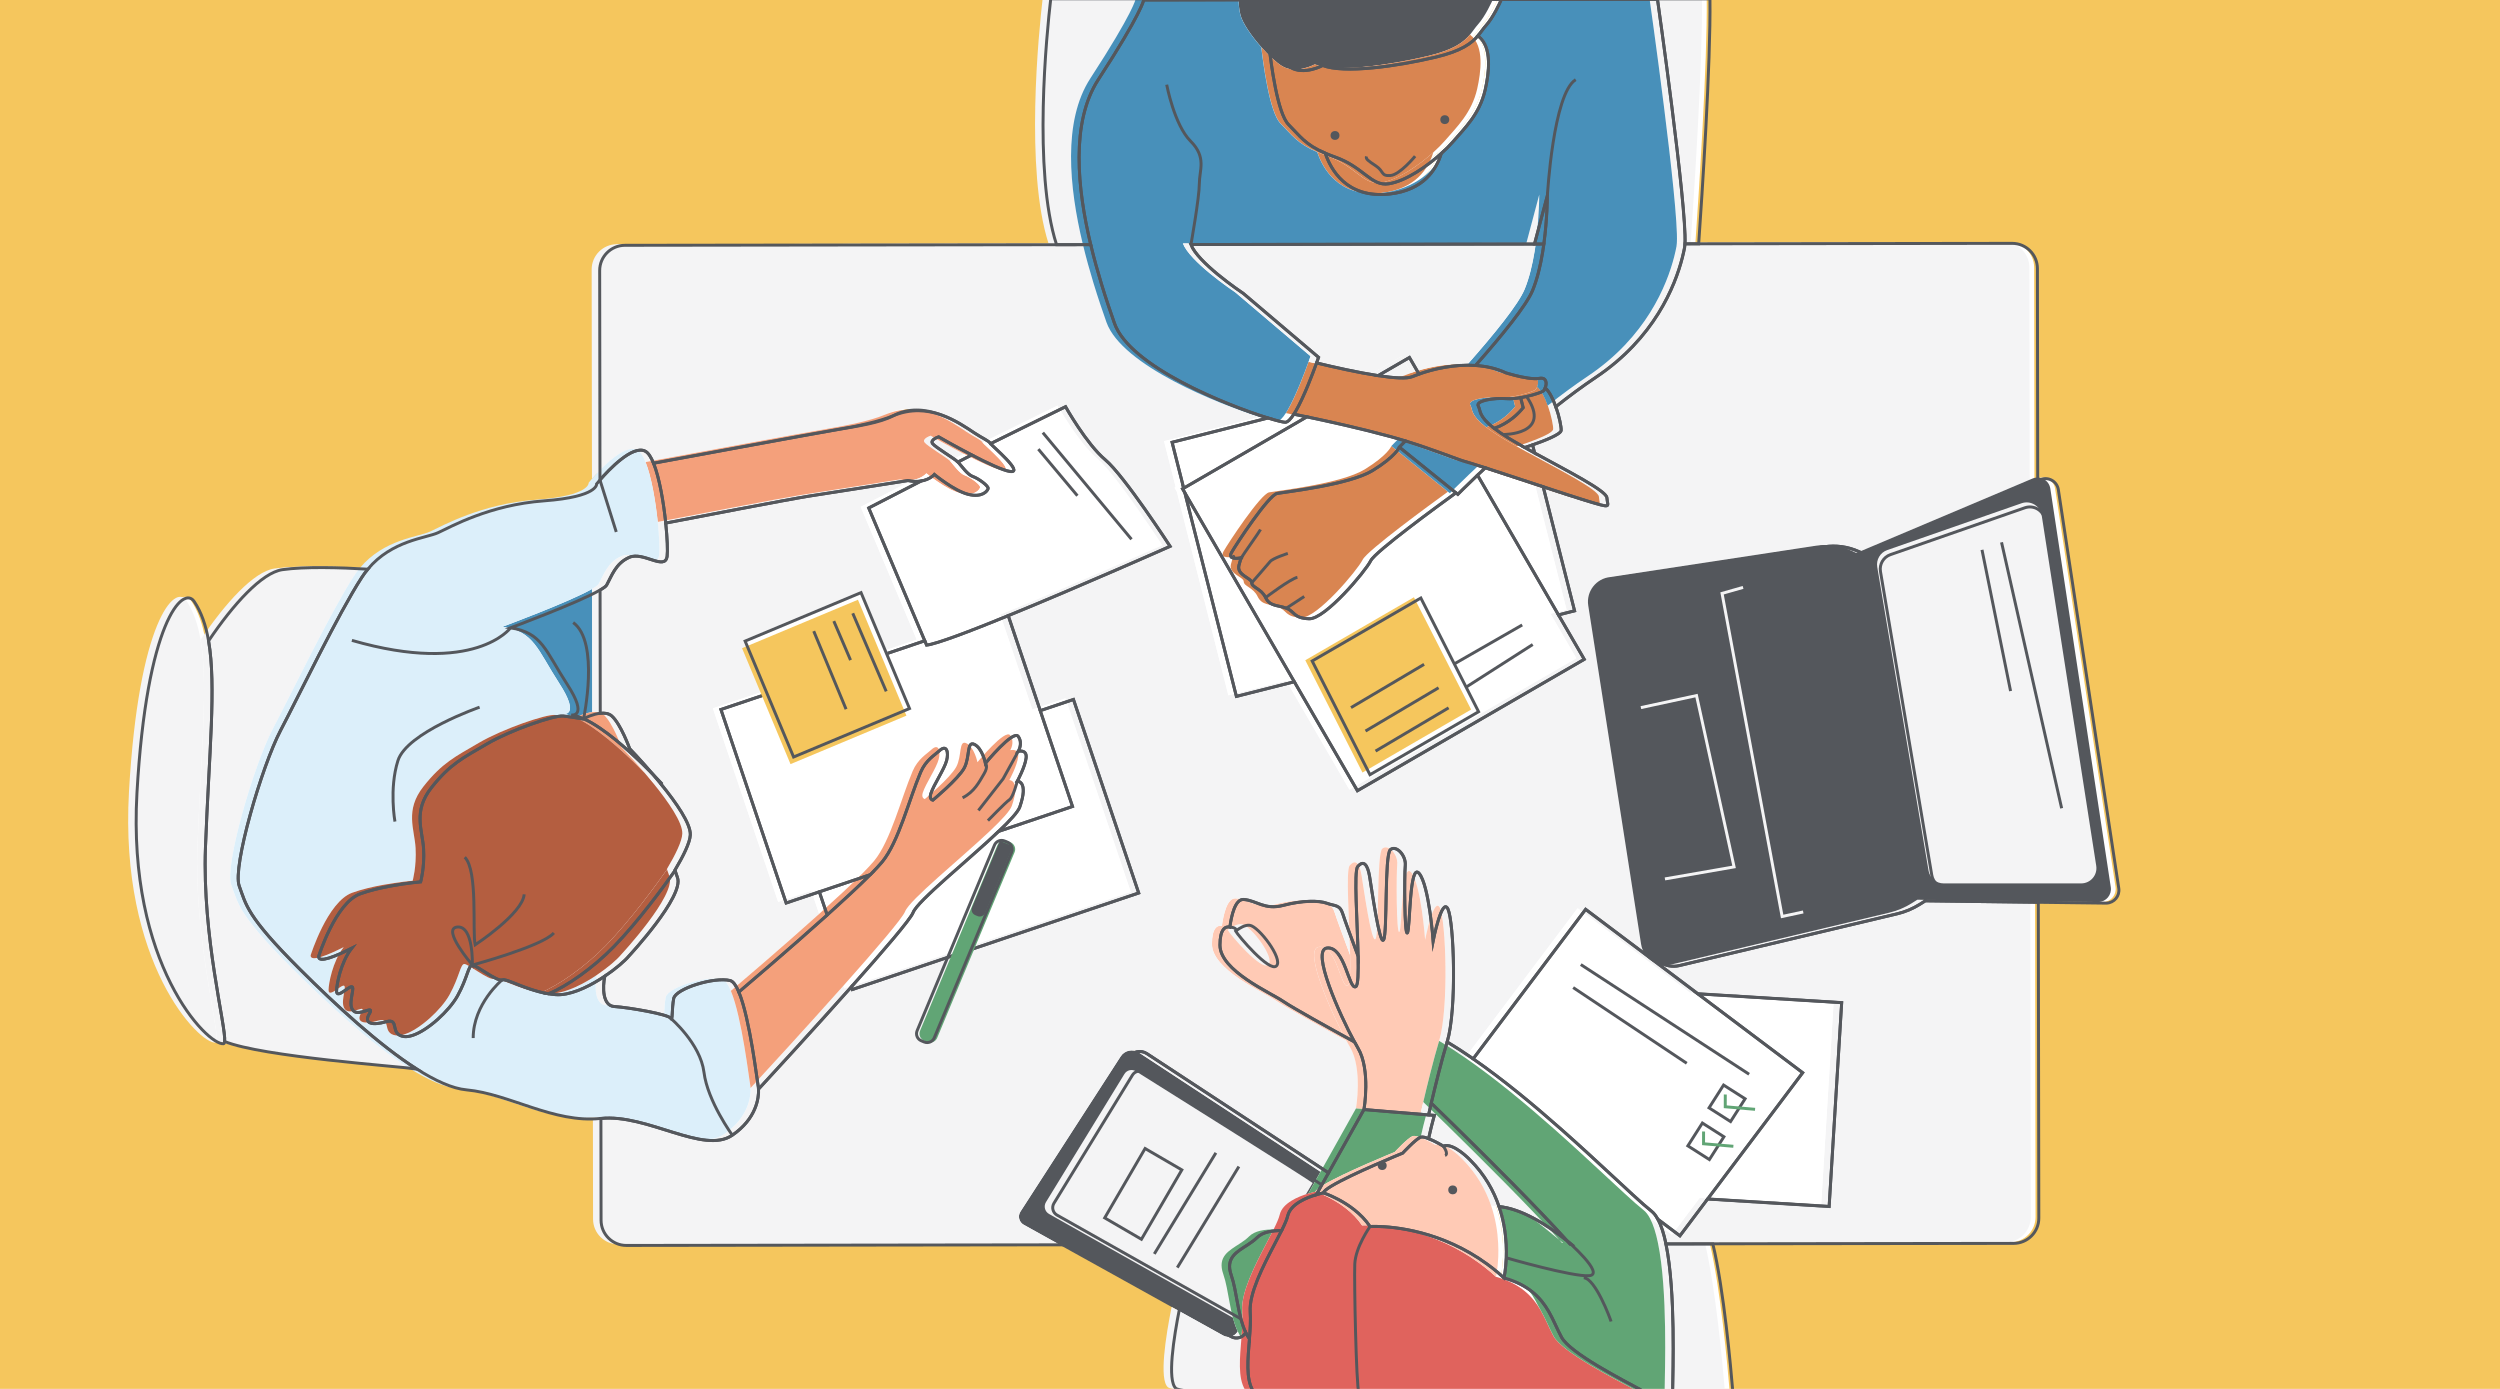 <?xml version="1.0" encoding="utf-8"?>
<!-- Generator: Adobe Illustrator 24.0.3, SVG Export Plug-In . SVG Version: 6.00 Build 0)  -->
<svg version="1.1" xmlns="http://www.w3.org/2000/svg" xmlns:xlink="http://www.w3.org/1999/xlink" x="0px" y="0px"
	 viewBox="0 0 841.89 467.72" style="enable-background:new 0 0 841.89 467.72;" xml:space="preserve">
<style type="text/css">
	.st0{fill:#F5C65D;}
	.st1{fill:#FFFFFF;}
	.st2{fill:#54575C;}
	.st3{fill:#F4F4F5;}
	.st4{fill:#FFCAB5;}
	.st5{fill:#4890BA;}
	.st6{fill:none;stroke:#54575C;stroke-miterlimit:10;}
	.st7{fill:#D98551;}
	.st8{fill:#61A575;}
	.st9{fill:#E0635D;}
	.st10{fill:#F4A07B;}
	.st11{fill:#DCEFFA;}
	.st12{fill:#B45E40;}
	.st13{fill:none;}
	.st14{fill:none;stroke:#F4F4F5;stroke-miterlimit:10;}
	.st15{fill:none;stroke:#61A575;stroke-miterlimit:10;}
</style>
<g id="Layer_1">
</g>
<g id="Layer_2">
</g>
<g id="Layer_3">
	<rect class="st0" width="841.89" height="467.72"/>
	<g>
		<g>
			<path class="st1" d="M422.54,379.02l-37.42-24.56c-2.05-1.35-4.81-0.77-6.15,1.3l-33.75,52.27c-0.98,1.52-0.47,3.55,1.11,4.43
				l11.5,6.39l38.32,21.28l17.37,9.64c1.71,0.95,3.86,0.36,4.85-1.33l0.04-0.07c-2.71-5.7-2.95-13.82-4.86-19.26
				c-2.08-5.95,1.87-7.9,5.62-10.34c1.08-0.71,2.15-1.46,3.05-2.36c1.95-1.95,5.31-2.4,8.26-2.35c1.03-2.06,1.8-3.8,2.08-5.01
				c0.92-3.95,6.37-6.13,9.6-7.09l4.11-7.35L422.54,379.02z"/>
			<path class="st1" d="M443.64,398.39c-0.81-0.81-48.24-30.56-59.52-37.63c-1.32-0.83-3.05-0.41-3.86,0.91l-26.42,43.14
				c-0.85,1.39-0.38,3.21,1.04,4.01l61.84,34.89"/>
			<path class="st1" d="M456.25,321.65c-2.27-6.09-4.64-12.51-5.13-14.15c-1.01-3.34-2.67-2.67-5.35-3.67
				c-2.67-1-8.35-0.99-14.69,0.69c-6.34,1.68-9.02-1.66-13.36-1.98c-2.88-0.22-4.14,5.46-4.66,9.29c-1.53-0.33-3.34,0.67-3.34,6.08
				c0.01,8.68,17.05,16,21.4,19c2.98,2.06,16.02,9.28,23.92,13.62c-4.97-9.16-14.79-31.05-9.25-31.67
				c6.01-0.68,7.37,14.35,9.7,13.01C456.26,331.43,456.37,327.21,456.25,321.65z"/>
			<path class="st1" d="M685.31,303.48l-38.03-0.49l-1.88,1.18c-2.35,1.47-4.92,2.55-7.61,3.19l-73.36,17.44
				c-4.74,1.13-9.43-2.02-10.18-6.83l-17.8-114.05c-0.74-4.74,2.66-9.13,7.44-9.6l69.34-10.56c3.94-0.6,7.98-0.04,11.61,1.6
				l1.91,0.86l58.36-24.67l-0.1-71.48c-0.01-4.7-3.82-8.5-8.52-8.49l-105.56,0.15l-4.58,0.01c-0.02,0.49-0.06,0.9-0.12,1.2
				c-0.19,0.99-0.44,2.17-0.78,3.49c-2.45,9.57-9.41,27.08-29.13,40.27c-4.5,3.01-9.06,6.4-13.48,9.89c1.2,3.41,1.88,6.95,1.79,7.99
				c-0.11,1.31-5.45,3.42-9.62,4.87l0.69,2.74c11.05,6.04,24.19,12.72,24.33,15.08c0.18,3.04,2.15,3.75-7.15,0.9
				c-3.3-1.01-8.58-2.74-14.31-4.63l10.57,41.78l-5.42,1.37l8.67,14.97l-76.39,44.25l-21.26-36.7l-19.49,4.93l-17.34-68.53
				l-0.79-1.36l0.39-0.22l-3.91-15.46l32.31-8.18c-13.74-4.24-46.56-17.31-51.7-31.89c-1.25-3.55-2.8-8.06-4.36-13.17
				c-1.25-4.1-2.51-8.6-3.64-13.31l-11.52,0.02l-145.36,0.2c-4.7,0.01-8.5,3.82-8.49,8.52l0.1,70.52
				c2.94-3.38,10.91-11.85,15.22-9.71c1.04,0.52,1.98,1.99,2.82,4.06c14.38-2.66,54.4-10.06,60.95-11.16
				c8.01-1.35,15.35-2.46,19.72-4.81c10.47-5.62,22.34,2.41,27.36,5.75c2.88,1.91,4.86,2.62,5.47,3.62l25.25-12.44
				c0,0,7.04,12.56,13.41,17.9c6.37,5.35,21.81,29.1,21.81,29.1s-30.5,13.54-54.52,23.35l10.79,32.01l11.18-3.77l21.97,65.17
				l-96.44,32.51l-0.31-0.91c-12.48,14.02-26.76,29.55-31.27,34.44c0.14,2.91-0.69,9.91-8.8,15.52c-9.65,6.67-28.62-7.23-44.29-5.62
				l0.05,34.26c0.01,4.7,3.82,8.5,8.52,8.49l148.02-0.21l-11.5-6.39c-1.58-0.88-2.09-2.91-1.11-4.43l33.75-52.27
				c1.33-2.06,4.09-2.65,6.15-1.3l37.42,24.56l23.74,15.58l8.68-15.5l3.26-5.83c0,0,2.32-13.36-2.03-20.7
				c-0.34-0.57-0.73-1.27-1.15-2.04c-7.9-4.34-20.94-11.56-23.92-13.62c-4.34-3-21.38-10.32-21.4-19c-0.01-5.41,1.81-6.41,3.34-6.08
				c0.52-3.83,1.77-9.51,4.66-9.29c4.34,0.33,7.02,3.66,13.36,1.98c6.34-1.68,12.02-1.69,14.69-0.69c2.67,1,4.34,0.33,5.35,3.67
				c0.5,1.64,2.86,8.06,5.13,14.15c-0.25-11.45-1.49-28.61-0.15-30.19c2-2.34,3.34-0.67,4.01,3.33s3.37,23.37,4.7,21.36
				c1.33-2.01,0.29-28.72,2.29-30.39s5.35,2,5.02,5.34c-0.33,3.34-0.3,23.71,0.7,22.7s0.63-24.04,3.98-20.04
				c3.34,4,4.71,22.7,4.71,22.7s2.98-15.03,4.99-10.69c2.01,4.34,3.05,33.72-0.27,44.74c2.88,1.72,5.82,3.63,8.77,5.67l37.86-50.32
				l37.8,28.44l48.42,2.98l-4.22,68.64l-40.92-2.52l-3.38,4.49l-5.95,7.91l-7.38-5.55c1.11,2.08,1.99,4.94,2.69,8.28l15.79-0.02
				l101.26-0.14c4.7-0.01,8.5-3.82,8.49-8.52L685.31,303.48z"/>
			<path class="st1" d="M201,198.33c-7.36,4.26-30.16,12.73-30.16,12.73c10.69,1.65,11.7,7.66,19.06,19.01
				c7.36,11.34,1.35,10.35,1.35,10.35c1.27,0.12,2.68,0.56,4.19,1.23c0.66-0.34,3.16-1.56,5.62-1.83L201,198.33z"/>
			<path class="st1" d="M352.74-0.77c-1.33,11.42-6.04,57.89,1.96,82.8l11.52-0.02c-4.51-18.88-6.8-41.22,2.58-55.64
				c14.65-22.51,15.26-26.76,15.26-26.76l34.65-0.05c0-0.12,0-0.22,0-0.34H352.74z"/>
			<path class="st1" d="M504.59-0.77c-0.02,0.04-0.04,0.1-0.09,0.22l52.57-0.07c0,0,9.93,69.88,9.29,82.36l4.58-0.01
				c1.11-15.93,4.08-60.89,3.8-82.49H504.59z"/>
			<path class="st1" d="M515.67,81.8l3.15,0c1.19-8.68,1.18-16.29,1.18-16.29L515.67,81.8z"/>
			<path class="st1" d="M418.71-0.43c0.01,1.76,0.17,3.75,0.65,5.56c0.72,2.69,3.71,7.03,7.01,10.77c2.44,2.77,5.05,5.21,7.04,6.4
				c4.68,2.81,10.93-0.62,10.93-0.62c7.18,2.81,24.98,0.31,38.1-2.81c8.78-2.09,12.1-4.74,14.18-7.2c1.03-1.21,1.75-2.38,2.68-3.42
				c2.46-2.74,4.69-7.63,5.2-8.8L418.71-0.43z"/>
			<path class="st1" d="M448.47,52.49c-1.21-0.43-2.29-0.85-3.26-1.27c1.77,5.3,7.09,15.38,21.7,13.73
				c11.29-1.27,15.67-8.08,17.37-13.66c-4.86,4.38-11.95,9.31-17.68,10.22C460.66,62.47,458.15,55.91,448.47,52.49z"/>
			<path class="st1" d="M496.82,11.83c-0.07-0.05-0.13-0.11-0.19-0.17c-2.08,2.46-5.4,5.11-14.18,7.2
				c-13.12,3.12-30.92,5.62-38.1,2.81c0,0-6.25,3.44-10.93,0.62c-1.99-1.19-4.6-3.64-7.04-6.4c0.52,4.64,2.69,21.92,6.47,25.69
				c3.83,3.82,5.51,6.69,12.37,9.64c0.98,0.42,2.05,0.84,3.26,1.27c9.69,3.42,12.19,9.98,18.13,9.03
				c5.74-0.91,12.82-5.85,17.68-10.22c1.54-1.39,2.87-2.73,3.85-3.86c4.05-4.69,9.04-9.38,10.91-17.5
				C500.31,24.32,501.5,15.57,496.82,11.83z"/>
			<path class="st1" d="M428.77,324.89c2.33-2.34-6.03-13.35-9.03-13.68c-1.53-0.17-3.32,0.88-4.71,1.95
				c0.01,0.02,0.03,0.04,0.04,0.06C415.73,314.56,426.44,327.23,428.77,324.89z"/>
			<path class="st1" d="M274.82,299.95l-11.18,3.77l-21.97-65.17l68.66-23.14l-18.88-44.74l17.6-9.05c-1.21,0.2-2.66,0.21-4.39-0.16
				c0,0-27.85,4.42-33.69,5.3c-5.24,0.79-40.76,7.64-47.89,9.02c0.53,5.11,0.7,9.47,0.47,11.18c-0.66,5.01-8.02-1.66-12.69,0.35
				s-6,6.35-7.67,9.36c-0.23,0.42-1.03,0.99-2.21,1.68l0.06,41.49c1.45-0.16,2.87,0.01,3.88,0.91c3.01,2.67,6.03,11.01,6.03,11.01
				s3.65,3.76,7.85,8.68c1.77,1.81,2.85,2.99,2.85,2.99s-0.03,0.11-0.09,0.31c5.04,6.21,9.96,13.27,9.8,17.04
				c-0.11,2.59-2.31,7.05-5.18,11.88c0.3,0.93,0.59,1.78,0.86,2.49c2.35,6.34-16.32,26.4-16.32,26.4c-1.27,1.56-4.36,4.27-8.15,6.82
				c-0.8,3.8-0.74,9.96,3.17,10.21c5.01,0.33,18.37,2.65,19.04,3.98c0.67,1.33,0.33-3.34,0.99-6.68c0.66-3.34,13.68-7.36,19.02-6.04
				c1.03,0.26,2.01,1.7,2.91,3.85c2.94-2.5,17.24-14.68,29.75-25.92L274.82,299.95z"/>
			<path class="st1" d="M314.99,146.75c0,0-3.05,0.98-2.03,2.29c0.96,1.24,6.99,4.8,8.53,6.18l4.63-2.38
				C320.35,149.84,314.99,146.75,314.99,146.75z"/>
			<path class="st1" d="M434.63,139.1c-1.07,1.66-2.07,2.72-2.9,2.72c-0.68,0-2.78-0.51-5.8-1.44l-32.31,8.18l3.91,15.46L439.01,140
				C437.31,139.65,435.83,139.35,434.63,139.1z"/>
			<path class="st1" d="M496.48,159.63l27.26,47.06l5.42-1.37l-10.57-41.78c-6.7-2.21-14-4.63-19.48-6.39
				C498.17,158.03,497.29,158.86,496.48,159.63z"/>
			<path class="st1" d="M515.71,152.18l-0.69-2.74c-0.97,0.34-1.89,0.64-2.65,0.89C513.45,150.94,514.57,151.55,515.71,152.18z"/>
			<polygon class="st1" points="415.27,234.15 434.77,229.21 397.93,165.61 			"/>
			<path class="st1" d="M506.2,133.87c-4.29-0.35-10.55,0.73-9.47,2.52c0.87,1.45-0.14,3.25,5.37,7.5c5.01-1.79,8.19-5.03,9.75-6.98
				l-0.85-3.37C509.31,133.83,507.61,133.99,506.2,133.87z"/>
			<path class="st1" d="M522.84,136.58c-0.91-2.58-2.13-5.08-3.55-6.35c-0.2,0.51-0.48,0.93-0.76,1.11
				c-0.58,0.39-2.88,1.19-5.54,1.79c-0.65,0.15-1.32,0.28-2,0.4l0.85,3.37c-1.56,1.95-4.74,5.19-9.75,6.98
				c1.28,0.99,2.92,2.11,5.02,3.39c0.55,0.33,1.13,0.68,1.72,1.03c1.11,0.65,2.3,1.33,3.53,2.02c0.76-0.25,1.67-0.55,2.65-0.89
				c4.16-1.45,9.51-3.56,9.62-4.87C524.72,143.54,524.04,139.99,522.84,136.58z"/>
			<path class="st1" d="M474.49,126.47c0.65-0.28,1.43-0.57,2.27-0.87l-3.23-5.58l-10.55,6.11
				C468.25,126.92,472.68,127.23,474.49,126.47z"/>
			<path class="st1" d="M523.74,206.7l-27.26-47.06c-4.13,3.93-6.63,6.47-6.63,6.47l-0.64-0.52c-5.55,4.02-27.16,19.77-28.71,22.89
				c-1.78,3.58-15.35,19.69-20.72,19.52s-4.83-2.5-7.69-3.57c-2.86-1.07-5.54-0.53-6.98-3.57s-4.65-3.39-4.66-5s-5.19-2.5-4.3-5.9
				c0.42-1.59,0.64-2.24,0.76-2.48c-0.76,0.14-4.72,0.78-3.26-1.81c1.61-2.86,12.49-19.33,15.35-19.87
				c2.86-0.54,24.32-2.9,32.18-7.73c7.86-4.84,8.98-7.87,8.98-7.87s0.75-0.76,2.04-2.09c-1.68-0.51-3.39-1.02-5.14-1.49
				c-10.12-2.75-20.97-5.14-28.04-6.62l-41.48,24.03l-0.39,0.22l0.79,1.36l36.84,63.6l21.26,36.7l76.39-44.25L523.74,206.7z"/>
			<path class="st1" d="M540.04,167.26c-0.14-2.37-13.28-9.04-24.33-15.08c-1.14-0.62-2.26-1.24-3.34-1.85
				c-1.24-0.69-2.42-1.37-3.53-2.02c-0.6-0.35-1.17-0.69-1.72-1.03c-2.1-1.28-3.73-2.4-5.02-3.39c-5.51-4.25-4.5-6.05-5.37-7.5
				c-1.08-1.79,5.18-2.87,9.47-2.52c1.41,0.12,3.11-0.04,4.79-0.33c0.68-0.11,1.35-0.25,2-0.4c2.66-0.6,4.96-1.41,5.54-1.79
				c0.28-0.18,0.55-0.6,0.76-1.11c0.58-1.46,0.54-3.67-2.01-3.2c-2.04,0.37-5.61-0.35-8.18-1c-1.76-0.45-3.06-0.86-3.06-0.86
				c-3.23-1.52-6.71-2.25-10.17-2.48c-0.02,0-0.03,0-0.05,0c-7.27-0.48-14.44,1.27-19.05,2.9c-0.84,0.3-1.62,0.6-2.27,0.87
				c-1.82,0.77-6.24,0.45-11.51-0.35c-6.77-1.03-14.92-2.87-20.71-4.27c-1.29,3.59-4.25,11.45-6.99,16.18
				c-0.22,0.38-0.44,0.75-0.66,1.08c1.2,0.24,2.68,0.54,4.38,0.9c7.07,1.47,17.93,3.87,28.04,6.62c1.74,0.47,3.46,0.98,5.14,1.49
				c9.57,2.94,17.66,6.26,19.91,6.88c0.55,0.15,1.24,0.36,2.04,0.6c1.36,0.41,3.05,0.95,4.97,1.56c5.47,1.76,12.78,4.18,19.48,6.39
				c5.73,1.89,11.01,3.62,14.31,4.63C542.19,171.01,540.22,170.3,540.04,167.26z"/>
			<path class="st1" d="M461.17,158.07c-7.86,4.84-29.32,7.19-32.18,7.73c-2.86,0.54-13.75,17.01-15.35,19.87
				c-1.45,2.59,2.5,1.95,3.26,1.81c0.13-0.27,0.14-0.03,0.14-0.03s-0.06,0.01-0.14,0.03c-0.12,0.24-0.34,0.89-0.76,2.48
				c-0.89,3.4,4.3,4.29,4.3,5.9s3.22,1.96,4.66,5s4.12,2.5,6.98,3.57c2.86,1.07,2.33,3.39,7.69,3.57s18.93-15.94,20.72-19.52
				c1.55-3.12,23.16-18.87,28.71-22.89l-19.05-15.38C470.15,150.21,469.03,153.23,461.17,158.07z"/>
			<path class="st1" d="M416.91,187.49c0.08-0.02,0.14-0.03,0.14-0.03S417.04,187.22,416.91,187.49z"/>
			<path class="st1" d="M494.14,155.59c-0.8-0.24-1.49-0.45-2.04-0.6c-2.25-0.62-10.34-3.94-19.91-6.88
				c-1.29,1.33-2.04,2.09-2.04,2.09l19.05,15.38l0.64,0.52c0,0,2.5-2.54,6.63-6.47c0.81-0.78,1.69-1.61,2.63-2.48
				C497.19,156.53,495.5,156,494.14,155.59z"/>
			<path class="st1" d="M712.42,298.75l-20.36-134.22c-0.43-2.82-3.39-4.48-6.02-3.37l-0.93,0.39l-58.36,24.67l-1.91-0.86
				c-3.63-1.65-7.67-2.2-11.61-1.6l-69.34,10.56c-4.78,0.47-8.18,4.85-7.44,9.6l17.8,114.05c0.75,4.81,5.44,7.96,10.18,6.83
				l73.36-17.44c2.69-0.64,5.27-1.72,7.61-3.19l1.88-1.18l38.03,0.49l22.96,0.29C710.88,303.67,712.81,301.32,712.42,298.75z"/>
			<path class="st1" d="M486.51,305.78c-2.01-4.34-4.99,10.69-4.99,10.69s-1.36-18.7-4.71-22.7c-3.34-4-2.98,19.04-3.98,20.04
				s-1.03-19.36-0.7-22.7c0.33-3.34-3.01-7.01-5.02-5.34s-0.96,28.38-2.29,30.39c-1.33,2.01-4.03-17.36-4.7-21.36
				s-2.01-5.67-4.01-3.33c-1.35,1.58-0.1,18.73,0.15,30.19c0.12,5.56,0,9.78-0.76,10.22c-2.34,1.34-3.69-13.68-9.7-13.01
				c-5.54,0.62,4.27,22.51,9.25,31.67c0.42,0.77,0.81,1.47,1.15,2.04c4.35,7.34,2.03,20.7,2.03,20.7l21.75,1.81
				c0.25-1.11,0.56-2.46,0.92-3.97c1.37-5.85,3.41-14.17,5.34-20.58C489.56,339.5,488.52,310.12,486.51,305.78z"/>
			<path class="st1" d="M398.75,467.99h22.1c-2.44-4.07-1.72-10.77-1.19-17.45c-0.47-0.67-0.88-1.41-1.25-2.19l-0.04,0.07
				c-0.99,1.69-3.14,2.28-4.85,1.33l-17.37-9.64c-1.98,9.9-4.28,24.48-1.24,27.07C395.26,467.48,396.6,467.75,398.75,467.99z"/>
			<path class="st1" d="M562.18,467.99h20.24c-0.61-7.39-3.01-34.32-6.7-49.46l-15.79,0.02
				C563.24,434.59,562.24,461.77,562.18,467.99z"/>
			<path class="st1" d="M489.17,379.18c-3.36-3.3-6.23-6.09-8.27-8.07c-0.36,1.52-0.67,2.87-0.92,3.97l1.96,0.16
				c0,0-0.46,1.6-1.04,3.92c-0.29,1.16-0.61,2.5-0.91,3.91c2.28,0.89,4.97,2.52,4.97,2.52c3.34-1.34,9.02,4.66,9.02,4.66
				c4.94,4.93,7.95,10.41,9.75,15.7c7.51,0.69,16.06,6.04,22.94,11.56C516.87,406.6,500.31,390.11,489.17,379.18z"/>
			<path class="st1" d="M528.01,418.6c-0.44-0.36-0.89-0.73-1.34-1.09c0.33,0.37,0.66,0.74,0.98,1.09L528.01,418.6z"/>
			<path class="st1" d="M430.48,414.04c-2.95-0.05-6.31,0.4-8.26,2.35c-0.9,0.9-1.96,1.65-3.05,2.36c-3.75,2.45-7.7,4.39-5.62,10.34
				c1.9,5.44,2.14,13.57,4.86,19.26c0.37,0.78,0.78,1.51,1.25,2.19c0.13-1.63,0.24-3.25,0.3-4.83c0.05-1.47,0.05-2.91-0.04-4.27
				c-0.44-6.19,4.31-15.39,8.14-22.7C428.94,417.05,429.77,415.46,430.48,414.04z"/>
			<path class="st1" d="M479.98,375.08l-21.75-1.81l-3.26,5.83l-8.68,15.5l-4.11,7.35c1.41-0.42,2.41-0.61,2.41-0.61
				c0.06-0.52,1.12-1.34,2.76-2.33c6.82-4.1,23.93-11.06,23.93-11.06s4.33-4.68,6-5.35c0.55-0.22,1.58,0.04,2.71,0.47
				c0.31-1.41,0.62-2.75,0.91-3.91c0.58-2.32,1.04-3.92,1.04-3.92L479.98,375.08z"/>
			<path class="st1" d="M552.09,467.99c-6.87-3.71-24.33-12.61-27.32-18.02c-1.47-2.66-2.62-5.76-4.37-8.76
				c-2.63-4.52-6.6-8.85-15.02-11.25c-0.62-0.57-1.25-1.12-1.88-1.66c-1.24-1.06-2.49-2.04-3.75-2.95c-3.83-2.81-7.7-4.99-11.44-6.7
				c-15.06-6.88-28.03-5.99-28.03-5.99c-1.5-2.24-3.39-4.12-5.34-5.66c-3.6-2.84-7.38-4.53-9.22-5.25
				c-0.72-0.28-1.15-0.42-1.15-0.42s-0.99,0.19-2.41,0.61c-3.23,0.96-8.68,3.14-9.6,7.09c-0.28,1.21-1.05,2.94-2.08,5.01
				c-0.71,1.43-1.54,3.01-2.42,4.7c-3.83,7.32-8.57,16.51-8.14,22.7c0.1,1.37,0.09,2.8,0.04,4.27c-0.05,1.58-0.17,3.2-0.3,4.83
				c-0.53,6.68-1.25,13.37,1.19,17.45H552.09z"/>
			<path class="st1" d="M506.11,418.63c-0.19-3.76-0.84-8.14-2.39-12.68c-1.8-5.28-4.81-10.77-9.75-15.7c0,0-5.68-6-9.02-4.66
				c0,0-2.69-1.64-4.97-2.52c-1.13-0.44-2.16-0.69-2.71-0.47c-1.67,0.67-6,5.35-6,5.35s-17.11,6.96-23.93,11.06
				c-1.64,0.99-2.7,1.81-2.76,2.33c0,0,0.43,0.14,1.15,0.42c1.84,0.72,5.62,2.41,9.22,5.25c1.95,1.54,3.84,3.41,5.34,5.66
				c0,0,12.97-0.9,28.03,5.99c3.74,1.71,7.61,3.9,11.44,6.7c1.26,0.92,2.51,1.9,3.75,2.95c0.63,0.53,1.26,1.08,1.88,1.66
				c0,0,0.6-2.63,0.76-6.76C506.2,421.83,506.2,420.29,506.11,418.63z"/>
			<path class="st1" d="M210.96,251.74c0,0-3.02-8.34-6.03-11.01c-1.01-0.9-2.43-1.07-3.88-0.91c-2.46,0.27-4.96,1.49-5.62,1.83
				c1.78,0.8,3.68,1.92,5.63,3.25c6.73,4.59,13.9,11.57,17.75,15.52C214.61,255.49,210.96,251.74,210.96,251.74z"/>
			<path class="st1" d="M79.47,298c-2.35-6.34,7.62-40.41,13.95-52.44c6.33-12.03,19.31-39.09,27.31-51.46
				c0.66-1.01,1.35-1.94,2.07-2.81c-9.38-0.56-21.25-0.91-28.79,0.17c-6.92,1-16.6,11.69-24.86,23.99
				c2.64,15.24,0.15,37.78-1.05,69.54c-1.14,30.16,7,60.36,6.46,65.36c12.5,5.13,59.24,8.44,64.62,9.24
				c-12.64-8.04-27.24-21.55-39.3-33.57C81.82,308.02,81.82,304.34,79.47,298z"/>
			<path class="st1" d="M68.1,285c1.2-31.77,3.69-54.31,1.05-69.54c-0.91-5.26-2.43-9.66-4.84-13.26
				c-3.74-5.59-16.02,6.7-19.28,64.47c-3.26,57.77,23.83,85.11,29.17,84.44c0.2-0.03,0.31-0.29,0.36-0.74
				C75.09,345.35,66.96,315.16,68.1,285z"/>
			<path class="st1" d="M332.48,149.01c-0.62-1-2.59-1.7-5.47-3.62c-5.01-3.33-15.24-10.81-27.36-5.75
				c-4.58,1.92-11.71,3.46-19.72,4.81c-6.55,1.1-46.57,8.5-60.95,11.16c1.99,4.92,3.38,13.21,4.11,20.15
				c7.13-1.38,42.65-8.22,47.89-9.02c5.83-0.88,33.69-5.3,33.69-5.3c1.73,0.37,3.19,0.36,4.39,0.16c3.07-0.5,4.5-2.22,4.5-2.22
				s6.72,5.53,11.39,6.69s6.42-1.03,6.71-1.91c0.29-0.88-3.36-3.5-5.11-4.08c-1.75-0.58-3.8-3.5-4.82-4.66
				c-0.06-0.07-0.14-0.14-0.23-0.23c-1.54-1.38-7.56-4.94-8.53-6.18c-1.02-1.31,2.03-2.29,2.03-2.29s5.35,3.09,11.13,6.09
				c5.12,2.66,10.57,5.25,12.93,5.56C344.06,159.06,332.94,149.76,332.48,149.01z"/>
			<path class="st1" d="M254.34,366.39c-0.03-0.56-0.09-0.97-0.14-1.19c-0.27-1.08-2.74-22.55-6.49-31.53
				c-0.9-2.15-1.87-3.6-2.91-3.85c-5.34-1.33-18.36,2.7-19.02,6.04c-0.66,3.34-0.32,8.01-0.99,6.68
				c-0.67-1.33-14.03-3.65-19.04-3.98c-3.91-0.26-3.96-6.41-3.17-10.21c-0.46,0.31-0.92,0.61-1.39,0.91
				c-4.86,3.07-10.6,5.67-15.15,5.32c-8.68-0.66-16.37-5.65-18.04-4.98c-1.67,0.67-8.69-5-10.02-4.99c-1.34,0-1.66,4.34-4.99,10.36
				c-2.78,5.02-9.96,11.65-15.18,13.33c-1.04,0.33-2,0.49-2.83,0.38c-5.01-0.66-1.34-6.34-6.02-5c-4.67,1.34-7.68,0.68-5.68-2.66
				c2-3.34-3.34,1.01-5.34-0.99c-2.01-2,0.32-7.01-0.35-8.01s-5.34,4.35-5.34,1.34c0-1.99,1.31-9.54,5.1-14.43
				c-5.31,2.67-11.31,5.18-11.13,2.75c0,0,5.65-18.04,13.99-21.06c3.17-1.15,6.88-2.01,10.25-2.63c5.49-1.01,10.11-1.41,10.11-1.41
				s1.33-4.68,0.99-11.02s-3.69-12.68,2.64-20.71c6.33-8.02,10.67-10.03,18.68-14.72c8.01-4.69,22.69-9.71,25.7-9.39
				c3.01,0.33,6.68,0.99,6.68,0.99s0.07-0.04,0.18-0.1c-1.51-0.67-2.92-1.11-4.19-1.23c0,0,6.01,0.99-1.35-10.35
				c-7.36-11.34-8.37-17.35-19.06-19.01c0,0,22.8-8.46,30.16-12.73c1.18-0.68,1.98-1.26,2.21-1.68c1.67-3.01,2.99-7.35,7.67-9.36
				s12.03,4.66,12.69-0.35c0.23-1.71,0.06-6.07-0.47-11.18c-0.72-6.93-2.12-15.23-4.11-20.15c-0.84-2.06-1.77-3.54-2.82-4.06
				c-4.31-2.15-12.28,6.33-15.22,9.71c-0.71,0.81-1.13,1.34-1.13,1.34s0.67,4.34-17.69,5.7s-31.37,8.73-35.71,10.73
				c-3.98,1.84-15.56,2.58-23.62,12.25c-0.72,0.86-1.42,1.79-2.07,2.81c-8,12.37-20.98,39.43-27.31,51.46
				c-6.33,12.03-16.3,46.1-13.95,52.44c2.35,6.34,2.35,10.01,20.41,28.02c12.06,12.03,26.66,25.53,39.3,33.57
				c6.28,3.99,12.09,6.65,16.85,7.08c14.36,1.32,29.4,11.31,45.09,9.62c0.04,0,0.09-0.01,0.13-0.01c15.67-1.6,34.64,12.3,44.29,5.62
				C253.65,376.3,254.48,369.3,254.34,366.39z"/>
			<path class="st1" d="M291.98,294.17l-17.15,5.78l2.63,7.8C283.05,302.72,288.28,297.87,291.98,294.17z"/>
			<path class="st1" d="M335.19,279.6c-10.1,9.59-27.35,23.43-28.8,27.33c-0.83,2.22-10.15,13.07-20.78,25.01l0.31,0.91l96.44-32.51
				l-21.97-65.17l-11.18,3.77l10.87,32.26L335.19,279.6z"/>
			<path class="st1" d="M371.14,154.48c-6.37-5.35-13.41-17.9-13.41-17.9l-25.25,12.44c0.46,0.74,11.58,10.05,6.57,9.39
				c-2.35-0.31-7.81-2.9-12.93-5.56l-4.63,2.38c0.09,0.08,0.17,0.16,0.23,0.23c1.02,1.17,3.07,4.08,4.82,4.66
				c1.75,0.58,5.4,3.2,5.11,4.08c-0.29,0.88-2.04,3.07-6.71,1.91s-11.39-6.69-11.39-6.69s-1.43,1.72-4.5,2.22l-17.6,9.05
				l18.88,44.74l0.61,1.45c3.3-0.36,14.43-4.59,27.47-9.91c24.02-9.81,54.52-23.35,54.52-23.35S377.51,159.83,371.14,154.48z"/>
			<path class="st1" d="M335.19,279.6l24.9-8.39l-10.87-32.26l-10.79-32.01c-13.04,5.33-24.18,9.55-27.47,9.91l-0.61-1.45
				l-68.66,23.14l21.97,65.17l11.18-3.77l17.15-5.78c1.7-1.7,3.07-3.17,4-4.3c5.53-6.71,9.03-20.96,12.95-30.19
				c1.76-4.15,4.83-5.84,6.17-7.11c2.78-2.63,3.24,0.61,2.6,3.11c-0.79,3.05-4.33,8.09-5.36,11.26c-0.6,1.85,0.69,2.14,0.69,2.14
				s8.57-7.12,10.57-10.81c2-3.69,0.78-9.3,3.46-7.96c2.68,1.34,3.69,6.36,3.69,6.36s9.36-11.4,11.04-9.06s0.01,5.02,0.01,5.02
				s2.98-0.8,2.65,2.21c-0.33,3.01-2.97,7.84-2.97,7.84s3.91-0.11,0.83,8.7C341.74,273.03,338.96,276.03,335.19,279.6z"/>
			<path class="st1" d="M341.81,252.64c0,0,1.67-2.68-0.01-5.02s-11.04,9.06-11.04,9.06s-1.01-5.02-3.69-6.36
				c-2.68-1.34-1.46,4.27-3.46,7.96c-2,3.69-10.57,10.81-10.57,10.81s-1.29-0.29-0.69-2.14c1.03-3.17,4.57-8.21,5.36-11.26
				c0.65-2.5,0.18-5.74-2.6-3.11c-1.34,1.27-4.41,2.97-6.17,7.11c-3.92,9.23-7.42,23.48-12.95,30.19c-0.93,1.13-2.31,2.59-4,4.3
				c-3.69,3.7-8.93,8.55-14.52,13.58c-12.5,11.25-26.81,23.43-29.75,25.92c3.75,8.97,6.22,30.45,6.49,31.53
				c0.05,0.22,0.12,0.63,0.14,1.19c4.51-4.89,18.79-20.42,31.27-34.44c10.63-11.95,19.95-22.79,20.78-25.01
				c1.46-3.9,18.71-17.75,28.8-27.33c3.77-3.58,6.55-6.57,7.13-8.22c3.08-8.81-0.83-8.7-0.83-8.7s2.64-4.82,2.97-7.84
				C344.79,251.84,341.81,252.64,341.81,252.64z"/>
			<polygon class="st1" points="573.95,403.41 614.87,405.93 619.09,337.29 570.67,334.31 605.96,360.86 			"/>
			<path class="st1" d="M570.67,334.31l-37.8-28.44l-37.86,50.32c10.15,7.01,20.5,15.63,29.81,23.86c6.05,5.35,11.65,10.53,16.47,15
				c2.72,2.53,5.19,4.82,7.35,6.8c2.67,2.45,4.88,4.41,6.47,5.67c0.79,0.63,1.5,1.56,2.13,2.74l7.38,5.55l5.95-7.91l3.38-4.49
				l32.02-42.55L570.67,334.31z"/>
			<path class="st1" d="M526.67,417.5c0.45,0.36,0.9,0.73,1.34,1.09l-0.36,0C527.33,418.24,527,417.87,526.67,417.5
				c-6.89-5.52-15.43-10.86-22.94-11.56c1.55,4.54,2.2,8.92,2.39,12.68c0.09,1.67,0.09,3.21,0.03,4.58
				c-0.16,4.12-0.76,6.76-0.76,6.76c8.43,2.4,12.4,6.72,15.02,11.25c1.75,3.01,2.9,6.1,4.37,8.76c2.98,5.41,20.45,14.3,27.32,18.02
				h10.08c0.07-6.22,1.06-33.4-2.26-49.44c-0.69-3.35-1.57-6.2-2.69-8.28c-0.63-1.18-1.34-2.12-2.13-2.74
				c-1.6-1.26-3.8-3.22-6.47-5.67c-2.16-1.97-4.63-4.27-7.35-6.8c-4.82-4.48-10.42-9.65-16.47-15
				c-9.31-8.23-19.66-16.85-29.81-23.86c-2.95-2.04-5.88-3.95-8.77-5.67c-1.93,6.41-3.97,14.73-5.34,20.58
				c2.04,1.98,4.91,4.77,8.27,8.07C500.31,390.11,516.87,406.6,526.67,417.5z"/>
			<path class="st1" d="M518.4,84.59c0.15-0.94,0.29-1.87,0.42-2.79c1.19-8.68,1.18-16.29,1.18-16.29l-4.33,16.29l-0.78,2.94
				L518.4,84.59z"/>
			<path class="st1" d="M557.07-0.63L504.5-0.55c-0.51,1.17-2.73,6.06-5.2,8.8c-0.93,1.03-1.66,2.2-2.68,3.42
				c0.07,0.05,0.13,0.11,0.19,0.17c4.69,3.74,3.5,12.5,2.21,18.11c-1.86,8.12-6.85,12.81-10.91,17.5c-0.98,1.13-2.3,2.47-3.85,3.86
				c-1.69,5.58-6.08,12.39-17.37,13.66c-14.61,1.64-19.93-8.44-21.7-13.73c-6.86-2.95-8.54-5.82-12.37-9.64
				c-3.78-3.77-5.95-21.05-6.47-25.69c-3.3-3.74-6.29-8.08-7.01-10.77c-0.48-1.8-0.64-3.79-0.65-5.56l-34.65,0.05
				c0,0-0.62,4.25-15.26,26.76c-9.38,14.42-7.09,36.76-2.58,55.64c1.13,4.71,2.39,9.21,3.64,13.31c1.56,5.11,3.11,9.63,4.36,13.17
				c5.14,14.58,37.96,27.66,51.7,31.89c3.02,0.93,5.13,1.44,5.8,1.44c0.83,0,1.83-1.07,2.9-2.72c0.22-0.34,0.44-0.7,0.66-1.08
				c2.73-4.73,5.69-12.59,6.99-16.18c0.42-1.17,0.67-1.89,0.67-1.89l-25.33-21.51c0,0-4.24-2.82-8.61-6.42
				c-3.9-3.22-7.9-7.06-9.05-10.06l27.23-0.04l88.47-0.12L520,65.51c0,0,0.01,7.61-1.18,16.29c-0.13,0.92-0.26,1.85-0.42,2.79
				c-0.73,4.44-1.8,8.97-3.35,12.78c-2.09,5.12-10.36,15.27-19.24,25.32c0.02,0,0.03,0,0.05,0c3.46,0.23,6.95,0.96,10.17,2.48
				c0,0,1.3,0.41,3.06,0.86c2.57,0.65,6.15,1.37,8.18,1c2.55-0.47,2.6,1.74,2.01,3.2c1.42,1.26,2.64,3.76,3.55,6.35
				c4.42-3.49,8.98-6.88,13.48-9.89c19.73-13.19,26.68-30.7,29.13-40.27c0.34-1.33,0.59-2.5,0.78-3.49c0.06-0.3,0.1-0.71,0.12-1.2
				C567,69.25,557.07-0.63,557.07-0.63z"/>
			<path class="st1" d="M515.67,81.8l-88.47,0.12l-27.23,0.04c1.15,3,5.14,6.84,9.05,10.06c4.36,3.6,8.61,6.42,8.61,6.42
				l25.33,21.51c0,0-0.25,0.72-0.67,1.89c5.79,1.4,13.94,3.24,20.71,4.27l10.55-6.11l3.23,5.58c4.6-1.64,11.78-3.39,19.05-2.9
				c8.88-10.05,17.14-20.2,19.24-25.32c1.56-3.81,2.62-8.34,3.35-12.78c0.15-0.94,0.29-1.87,0.42-2.79L515.67,81.8z"/>
			<g>
				<path class="st1" d="M183.6,334.28c0.8,0.13,1.61,0.24,2.43,0.3c4.55,0.34,10.28-2.25,15.15-5.32c0.47-0.3,0.94-0.6,1.39-0.91
					c3.79-2.55,6.87-5.26,8.15-6.82c0,0,18.67-20.06,16.32-26.4c-0.25-0.68-0.53-1.48-0.81-2.36c-3.56,5.07-12.12,16.88-20.63,25.65
					C198.81,325.42,189.63,331.89,183.6,334.28z"/>
				<path class="st1" d="M231.37,280.76c0.16-3.77-4.75-10.83-9.8-17.04c-0.93-1.14-1.85-2.25-2.76-3.3
					c-3.85-3.95-11.02-10.93-17.75-15.52c-1.94-1.33-3.85-2.45-5.63-3.25c-0.11,0.06-0.18,0.1-0.18,0.1s-3.67-0.66-6.68-0.99
					c-3.01-0.33-17.69,4.7-25.7,9.39c-8.01,4.69-12.35,6.7-18.68,14.72c-6.33,8.02-2.99,14.36-2.64,20.71s-0.99,11.02-0.99,11.02
					s-4.61,0.39-10.11,1.41c-3.37,0.62-7.08,1.48-10.25,2.63c-8.34,3.02-13.99,21.06-13.99,21.06c-0.18,2.43,5.82-0.07,11.13-2.75
					c-3.79,4.88-5.1,12.44-5.1,14.43c0,3.01,4.67-2.34,5.34-1.34s-1.66,6.01,0.35,8.01c2.01,2,7.34-2.35,5.34,0.99
					c-2,3.34,1.01,4.01,5.68,2.66c4.67-1.34,1.01,4.34,6.02,5c0.83,0.11,1.8-0.05,2.83-0.38c5.22-1.68,12.4-8.31,15.18-13.33
					c3.33-6.01,3.66-10.36,4.99-10.36c1.34,0,8.36,5.66,10.02,4.99c1.51-0.61,7.96,3.42,15.61,4.68c6.03-2.38,15.2-8.86,22-15.86
					c8.51-8.78,17.08-20.59,20.63-25.65c-0.01-0.04-0.03-0.08-0.04-0.13C229.06,287.81,231.26,283.35,231.37,280.76z"/>
			</g>
		</g>
		<g>
			<path class="st2" d="M420.94,379.02l-37.42-24.56c-2.05-1.35-4.81-0.77-6.15,1.3l-33.75,52.27c-0.98,1.52-0.47,3.55,1.11,4.43
				l11.5,6.39l38.32,21.28l17.37,9.64c1.71,0.95,3.86,0.36,4.85-1.33l0.04-0.07c-2.71-5.7-2.95-13.82-4.86-19.26
				c-2.08-5.95,1.87-7.9,5.62-10.34c1.08-0.71,2.15-1.46,3.05-2.36c1.95-1.95,5.31-2.4,8.26-2.35c1.03-2.06,1.8-3.8,2.08-5.01
				c0.92-3.95,6.37-6.13,9.6-7.09l4.11-7.35L420.94,379.02z"/>
			<path class="st3" d="M442.04,398.39c-0.81-0.81-48.24-30.56-59.52-37.63c-1.32-0.83-3.05-0.41-3.86,0.91l-26.42,43.14
				c-0.85,1.39-0.38,3.21,1.04,4.01l61.84,34.89"/>
			<path class="st4" d="M454.65,321.65c-2.27-6.09-4.64-12.51-5.13-14.15c-1.01-3.34-2.67-2.67-5.35-3.67
				c-2.67-1-8.35-0.99-14.69,0.69c-6.34,1.68-9.02-1.66-13.36-1.98c-2.88-0.22-4.14,5.46-4.66,9.29c-1.53-0.33-3.34,0.67-3.34,6.08
				c0.01,8.68,17.05,16,21.4,19c2.98,2.06,16.02,9.28,23.92,13.62c-4.97-9.16-14.79-31.05-9.25-31.67
				c6.01-0.68,7.37,14.35,9.7,13.01C454.66,331.43,454.77,327.21,454.65,321.65z"/>
			<path class="st3" d="M683.71,303.48l-38.03-0.49l-1.88,1.18c-2.35,1.47-4.92,2.55-7.61,3.19l-73.36,17.44
				c-4.74,1.13-9.43-2.02-10.18-6.83l-17.8-114.05c-0.74-4.74,2.66-9.13,7.44-9.6l69.34-10.56c3.94-0.6,7.98-0.04,11.61,1.6
				l1.91,0.86l58.36-24.67l-0.1-71.48c-0.01-4.7-3.82-8.5-8.52-8.49l-105.56,0.15l-4.58,0.01c-0.02,0.49-0.06,0.9-0.12,1.2
				c-0.19,0.99-0.44,2.17-0.78,3.49c-2.45,9.57-9.41,27.08-29.13,40.27c-4.5,3.01-9.06,6.4-13.48,9.89c1.2,3.41,1.88,6.95,1.79,7.99
				c-0.11,1.31-5.45,3.42-9.62,4.87l0.69,2.74c11.05,6.04,24.19,12.72,24.33,15.08c0.18,3.04,2.15,3.75-7.15,0.9
				c-3.3-1.01-8.58-2.74-14.31-4.63l10.57,41.78l-5.42,1.37l8.67,14.97l-76.39,44.25l-21.26-36.7l-19.49,4.93l-17.34-68.53
				l-0.79-1.36l0.39-0.22l-3.91-15.46l32.31-8.18c-13.74-4.24-46.56-17.31-51.7-31.89c-1.25-3.55-2.8-8.06-4.36-13.17
				c-1.25-4.1-2.51-8.6-3.64-13.31l-11.52,0.02l-145.36,0.2c-4.7,0.01-8.5,3.82-8.49,8.52l0.1,70.52
				c2.94-3.38,10.91-11.85,15.22-9.71c1.04,0.52,1.98,1.99,2.82,4.06c14.38-2.66,54.4-10.06,60.95-11.16
				c8.01-1.35,15.35-2.46,19.72-4.81c10.47-5.62,22.34,2.41,27.36,5.75c2.88,1.91,4.86,2.62,5.47,3.62l25.25-12.44
				c0,0,7.04,12.56,13.41,17.9c6.37,5.35,21.81,29.1,21.81,29.1s-30.5,13.54-54.52,23.35l10.79,32.01l11.18-3.77l21.97,65.17
				l-96.44,32.51l-0.31-0.91c-12.48,14.02-26.76,29.55-31.27,34.44c0.14,2.91-0.69,9.91-8.8,15.52c-9.65,6.67-28.62-7.23-44.29-5.62
				l0.05,34.26c0.01,4.7,3.82,8.5,8.52,8.49l148.02-0.21l-11.5-6.39c-1.58-0.88-2.09-2.91-1.11-4.43l33.75-52.27
				c1.33-2.06,4.09-2.65,6.15-1.3l37.42,24.56l23.74,15.58l8.68-15.5l3.26-5.83c0,0,2.32-13.36-2.03-20.7
				c-0.34-0.57-0.73-1.27-1.15-2.04c-7.9-4.34-20.94-11.56-23.92-13.62c-4.34-3-21.38-10.32-21.4-19c-0.01-5.41,1.81-6.41,3.34-6.08
				c0.52-3.83,1.77-9.51,4.66-9.29c4.34,0.33,7.02,3.66,13.36,1.98c6.34-1.68,12.02-1.69,14.69-0.69c2.67,1,4.34,0.33,5.35,3.67
				c0.5,1.64,2.86,8.06,5.13,14.15c-0.25-11.45-1.49-28.61-0.15-30.19c2-2.34,3.34-0.67,4.01,3.33s3.37,23.37,4.7,21.36
				c1.33-2.01,0.29-28.72,2.29-30.39s5.35,2,5.02,5.34c-0.33,3.34-0.3,23.71,0.7,22.7s0.63-24.04,3.98-20.04
				c3.34,4,4.71,22.7,4.71,22.7s2.98-15.03,4.99-10.69c2.01,4.34,3.05,33.72-0.27,44.74c2.88,1.72,5.82,3.63,8.77,5.67l37.86-50.32
				l37.8,28.44l48.42,2.98l-4.22,68.64l-40.92-2.52l-3.38,4.49l-5.95,7.91l-7.38-5.55c1.11,2.08,1.99,4.94,2.69,8.28l15.79-0.02
				l101.26-0.14c4.7-0.01,8.5-3.82,8.49-8.52L683.71,303.48z"/>
			<path class="st5" d="M199.4,198.33c-7.36,4.26-30.16,12.73-30.16,12.73c10.69,1.65,11.7,7.66,19.06,19.01
				c7.36,11.34,1.35,10.35,1.35,10.35c1.27,0.12,2.68,0.56,4.19,1.23c0.66-0.34,3.16-1.56,5.62-1.83L199.4,198.33z"/>
			<path class="st3" d="M351.15-0.77c-1.33,11.42-6.04,57.89,1.96,82.8l11.52-0.02c-4.51-18.88-6.8-41.22,2.58-55.64
				c14.65-22.51,15.26-26.76,15.26-26.76l34.65-0.05c0-0.12,0-0.22,0-0.34H351.15z"/>
			<path class="st3" d="M503-0.77c-0.02,0.04-0.04,0.1-0.09,0.22l52.57-0.07c0,0,9.93,69.88,9.29,82.36l4.58-0.01
				c1.11-15.93,4.08-60.89,3.8-82.49H503z"/>
			<path class="st3" d="M514.07,81.8l3.15,0c1.19-8.68,1.18-16.29,1.18-16.29L514.07,81.8z"/>
			<path class="st6" d="M417.11-0.77c0,0.11,0,0.22,0,0.34l85.79-0.12c0.05-0.11,0.08-0.18,0.09-0.22H417.11z"/>
			<path class="st2" d="M417.11-0.43c0.01,1.76,0.17,3.75,0.65,5.56c0.72,2.69,3.71,7.03,7.01,10.77c2.44,2.77,5.05,5.21,7.04,6.4
				c4.68,2.81,10.93-0.62,10.93-0.62c7.18,2.81,24.98,0.31,38.1-2.81c8.78-2.09,12.1-4.74,14.18-7.2c1.03-1.21,1.75-2.38,2.68-3.42
				c2.46-2.74,4.69-7.63,5.2-8.8L417.11-0.43z"/>
			<path class="st7" d="M446.87,52.49c-1.21-0.43-2.29-0.85-3.26-1.27c1.77,5.3,7.09,15.38,21.7,13.73
				c11.29-1.27,15.67-8.08,17.37-13.66c-4.86,4.38-11.95,9.31-17.68,10.22C459.06,62.47,456.55,55.91,446.87,52.49z"/>
			<path class="st7" d="M495.22,11.83c-0.07-0.05-0.13-0.11-0.19-0.17c-2.08,2.46-5.4,5.11-14.18,7.2
				c-13.12,3.12-30.92,5.62-38.1,2.81c0,0-6.25,3.44-10.93,0.62c-1.99-1.19-4.6-3.64-7.04-6.4c0.52,4.64,2.69,21.92,6.47,25.69
				c3.83,3.82,5.51,6.69,12.37,9.64c0.98,0.42,2.05,0.84,3.26,1.27c9.69,3.42,12.19,9.98,18.13,9.03
				c5.74-0.91,12.82-5.85,17.68-10.22c1.54-1.39,2.87-2.73,3.85-3.86c4.05-4.69,9.04-9.38,10.91-17.5
				C498.71,24.32,499.91,15.57,495.22,11.83z"/>
			<path class="st3" d="M427.17,324.89c2.33-2.34-6.03-13.35-9.03-13.68c-1.53-0.17-3.32,0.88-4.71,1.95
				c0.01,0.02,0.03,0.04,0.04,0.06C414.13,314.56,424.84,327.23,427.17,324.89z"/>
			<path class="st3" d="M273.22,299.95l-11.18,3.77l-21.97-65.17l68.66-23.14l-18.88-44.74l17.6-9.05c-1.21,0.2-2.66,0.21-4.39-0.16
				c0,0-27.85,4.42-33.69,5.3c-5.24,0.79-40.76,7.64-47.89,9.02c0.53,5.11,0.7,9.47,0.47,11.18c-0.66,5.01-8.02-1.66-12.69,0.35
				s-6,6.35-7.67,9.36c-0.23,0.42-1.03,0.99-2.21,1.68l0.06,41.49c1.45-0.16,2.87,0.01,3.88,0.91c3.01,2.67,6.03,11.01,6.03,11.01
				s3.65,3.76,7.85,8.68c1.77,1.81,2.85,2.99,2.85,2.99s-0.03,0.11-0.09,0.31c5.04,6.21,9.96,13.27,9.8,17.04
				c-0.11,2.59-2.31,7.05-5.18,11.88c0.3,0.93,0.59,1.78,0.86,2.49c2.35,6.34-16.32,26.4-16.32,26.4c-1.27,1.56-4.36,4.27-8.15,6.82
				c-0.8,3.8-0.74,9.96,3.17,10.21c5.01,0.33,18.37,2.65,19.04,3.98c0.67,1.33,0.33-3.34,0.99-6.68c0.66-3.34,13.68-7.36,19.02-6.04
				c1.03,0.26,2.01,1.7,2.91,3.85c2.94-2.5,17.24-14.68,29.75-25.92L273.22,299.95z"/>
			<path class="st3" d="M313.39,146.75c0,0-3.05,0.98-2.03,2.29c0.96,1.24,6.99,4.8,8.53,6.18l4.63-2.38
				C318.75,149.84,313.39,146.75,313.39,146.75z"/>
			<path class="st1" d="M433.03,139.1c-1.07,1.66-2.07,2.72-2.9,2.72c-0.68,0-2.78-0.51-5.8-1.44l-32.31,8.18l3.91,15.46L437.41,140
				C435.71,139.65,434.23,139.35,433.03,139.1z"/>
			<path class="st1" d="M494.88,159.63l27.26,47.06l5.42-1.37l-10.57-41.78c-6.7-2.21-14-4.63-19.48-6.39
				C496.57,158.03,495.69,158.86,494.88,159.63z"/>
			<path class="st1" d="M514.11,152.18l-0.69-2.74c-0.97,0.34-1.89,0.64-2.65,0.89C511.85,150.94,512.97,151.55,514.11,152.18z"/>
			<polygon class="st1" points="413.67,234.15 433.17,229.21 396.33,165.61 			"/>
			<path class="st5" d="M504.6,133.87c-4.29-0.35-10.55,0.73-9.47,2.52c0.87,1.45-0.14,3.25,5.37,7.5c5.01-1.79,8.19-5.03,9.75-6.98
				l-0.85-3.37C507.71,133.83,506.01,133.99,504.6,133.87z"/>
			<path class="st7" d="M521.24,136.58c-0.91-2.58-2.13-5.08-3.55-6.35c-0.2,0.51-0.48,0.93-0.76,1.11
				c-0.58,0.39-2.88,1.19-5.54,1.79c-0.65,0.15-1.32,0.28-2,0.4l0.85,3.37c-1.56,1.95-4.74,5.19-9.75,6.98
				c1.28,0.99,2.92,2.11,5.02,3.39c0.55,0.33,1.13,0.68,1.72,1.03c1.11,0.65,2.3,1.33,3.53,2.02c0.76-0.25,1.67-0.55,2.65-0.89
				c4.16-1.45,9.51-3.56,9.62-4.87C523.12,143.54,522.44,139.99,521.24,136.58z"/>
			<path class="st3" d="M472.89,126.47c0.65-0.28,1.43-0.57,2.27-0.87l-3.23-5.58l-10.55,6.11
				C466.65,126.92,471.08,127.23,472.89,126.47z"/>
			<path class="st1" d="M522.14,206.7l-27.26-47.06c-4.13,3.93-6.63,6.47-6.63,6.47l-0.64-0.52c-5.55,4.02-27.16,19.77-28.71,22.89
				c-1.78,3.58-15.35,19.69-20.72,19.52s-4.83-2.5-7.69-3.57c-2.86-1.07-5.54-0.53-6.98-3.57s-4.65-3.39-4.66-5s-5.19-2.5-4.3-5.9
				c0.42-1.59,0.64-2.24,0.76-2.48c-0.76,0.14-4.72,0.78-3.26-1.81c1.61-2.86,12.49-19.33,15.35-19.87
				c2.86-0.54,24.32-2.9,32.18-7.73c7.86-4.84,8.98-7.87,8.98-7.87s0.75-0.76,2.04-2.09c-1.68-0.51-3.39-1.02-5.14-1.49
				c-10.12-2.75-20.97-5.14-28.04-6.62l-41.48,24.03l-0.39,0.22l0.79,1.36l36.84,63.6l21.26,36.7l76.39-44.25L522.14,206.7z"/>
			<path class="st7" d="M538.44,167.26c-0.14-2.37-13.28-9.04-24.33-15.08c-1.14-0.62-2.26-1.24-3.34-1.85
				c-1.24-0.69-2.42-1.37-3.53-2.02c-0.6-0.35-1.17-0.69-1.72-1.03c-2.1-1.28-3.73-2.4-5.02-3.39c-5.51-4.25-4.5-6.05-5.37-7.5
				c-1.08-1.79,5.18-2.87,9.47-2.52c1.41,0.12,3.11-0.04,4.79-0.33c0.68-0.11,1.35-0.25,2-0.4c2.66-0.6,4.96-1.41,5.54-1.79
				c0.28-0.18,0.55-0.6,0.76-1.11c0.58-1.46,0.54-3.67-2.01-3.2c-2.04,0.37-5.61-0.35-8.18-1c-1.76-0.45-3.06-0.86-3.06-0.86
				c-3.23-1.52-6.71-2.25-10.17-2.48c-0.02,0-0.03,0-0.05,0c-7.27-0.48-14.44,1.27-19.05,2.9c-0.84,0.3-1.62,0.6-2.27,0.87
				c-1.82,0.77-6.24,0.45-11.51-0.35c-6.77-1.03-14.92-2.87-20.71-4.27c-1.29,3.59-4.25,11.45-6.99,16.18
				c-0.22,0.38-0.44,0.75-0.66,1.08c1.2,0.24,2.68,0.54,4.38,0.9c7.07,1.47,17.93,3.87,28.04,6.62c1.74,0.47,3.46,0.98,5.14,1.49
				c9.57,2.94,17.66,6.26,19.91,6.88c0.55,0.15,1.24,0.36,2.04,0.6c1.36,0.41,3.05,0.95,4.97,1.56c5.47,1.76,12.78,4.18,19.48,6.39
				c5.73,1.89,11.01,3.62,14.31,4.63C540.59,171.01,538.63,170.3,538.44,167.26z"/>
			<path class="st7" d="M459.57,158.07c-7.86,4.84-29.32,7.19-32.18,7.73c-2.86,0.54-13.75,17.01-15.35,19.87
				c-1.45,2.59,2.5,1.95,3.26,1.81c0.13-0.27,0.14-0.03,0.14-0.03s-0.06,0.01-0.14,0.03c-0.12,0.24-0.34,0.89-0.76,2.48
				c-0.89,3.4,4.3,4.29,4.3,5.9s3.22,1.96,4.66,5s4.12,2.5,6.98,3.57c2.86,1.07,2.33,3.39,7.69,3.57s18.93-15.94,20.72-19.52
				c1.55-3.12,23.16-18.87,28.71-22.89l-19.05-15.38C468.55,150.21,467.43,153.23,459.57,158.07z"/>
			<path class="st6" d="M415.31,187.49c0.08-0.02,0.14-0.03,0.14-0.03S415.44,187.22,415.31,187.49z"/>
			<path class="st5" d="M492.54,155.59c-0.8-0.24-1.49-0.45-2.04-0.6c-2.25-0.62-10.34-3.94-19.91-6.88
				c-1.29,1.33-2.04,2.09-2.04,2.09l19.05,15.38l0.64,0.52c0,0,2.5-2.54,6.63-6.47c0.81-0.78,1.69-1.61,2.63-2.48
				C495.59,156.53,493.9,156,492.54,155.59z"/>
			<path class="st2" d="M710.82,298.75l-20.36-134.22c-0.43-2.82-3.39-4.48-6.02-3.37l-0.93,0.39l-58.36,24.67l-1.91-0.86
				c-3.63-1.65-7.67-2.2-11.61-1.6l-69.34,10.56c-4.78,0.47-8.18,4.85-7.44,9.6l17.8,114.05c0.75,4.81,5.44,7.96,10.18,6.83
				l73.36-17.44c2.69-0.64,5.27-1.72,7.61-3.19l1.88-1.18l38.03,0.49l22.96,0.29C709.28,303.67,711.21,301.32,710.82,298.75z"/>
			<path class="st4" d="M484.91,305.78c-2.01-4.34-4.99,10.69-4.99,10.69s-1.36-18.7-4.71-22.7c-3.34-4-2.98,19.04-3.98,20.04
				s-1.03-19.36-0.7-22.7c0.33-3.34-3.01-7.01-5.02-5.34s-0.96,28.38-2.29,30.39c-1.33,2.01-4.03-17.36-4.7-21.36
				s-2.01-5.67-4.01-3.33c-1.35,1.58-0.1,18.73,0.15,30.19c0.12,5.56,0,9.78-0.76,10.22c-2.34,1.34-3.69-13.68-9.7-13.01
				c-5.54,0.62,4.27,22.51,9.25,31.67c0.42,0.77,0.81,1.47,1.15,2.04c4.35,7.34,2.03,20.7,2.03,20.7l21.75,1.81
				c0.25-1.11,0.56-2.46,0.92-3.97c1.37-5.85,3.41-14.17,5.34-20.58C487.96,339.5,486.92,310.12,484.91,305.78z"/>
			<path class="st3" d="M397.15,467.99h22.1c-2.44-4.07-1.72-10.77-1.19-17.45c-0.47-0.67-0.88-1.41-1.25-2.19l-0.04,0.07
				c-0.99,1.69-3.14,2.28-4.85,1.33l-17.37-9.64c-1.98,9.9-4.28,24.48-1.24,27.07C393.66,467.48,395,467.75,397.15,467.99z"/>
			<path class="st3" d="M560.58,467.99h20.24c-0.61-7.39-3.01-34.32-6.7-49.46l-15.79,0.02
				C561.64,434.59,560.64,461.77,560.58,467.99z"/>
			<path class="st3" d="M487.57,379.18c-3.36-3.3-6.23-6.09-8.27-8.07c-0.36,1.52-0.67,2.87-0.92,3.97l1.96,0.16
				c0,0-0.46,1.6-1.04,3.92c-0.29,1.16-0.61,2.5-0.91,3.91c2.28,0.89,4.97,2.52,4.97,2.52c3.34-1.34,9.02,4.66,9.02,4.66
				c4.94,4.93,7.95,10.41,9.75,15.7c7.51,0.69,16.06,6.04,22.94,11.56C515.27,406.6,498.71,390.11,487.57,379.18z"/>
			<path class="st3" d="M526.41,418.6c-0.44-0.36-0.89-0.73-1.34-1.09c0.33,0.37,0.66,0.74,0.98,1.09L526.41,418.6z"/>
			<path class="st8" d="M428.88,414.04c-2.95-0.05-6.31,0.4-8.26,2.35c-0.9,0.9-1.96,1.65-3.05,2.36c-3.75,2.45-7.7,4.39-5.62,10.34
				c1.9,5.44,2.14,13.57,4.86,19.26c0.37,0.78,0.78,1.51,1.25,2.19c0.13-1.63,0.24-3.25,0.3-4.83c0.05-1.47,0.05-2.91-0.04-4.27
				c-0.44-6.19,4.31-15.39,8.14-22.7C427.34,417.05,428.17,415.46,428.88,414.04z"/>
			<path class="st8" d="M478.38,375.08l-21.75-1.81l-3.26,5.83l-8.68,15.5l-4.11,7.35c1.41-0.42,2.41-0.61,2.41-0.61
				c0.06-0.52,1.12-1.34,2.76-2.33c6.82-4.1,23.93-11.06,23.93-11.06s4.33-4.68,6-5.35c0.55-0.22,1.58,0.04,2.71,0.47
				c0.31-1.41,0.62-2.75,0.91-3.91c0.58-2.32,1.04-3.92,1.04-3.92L478.38,375.08z"/>
			<path class="st9" d="M550.49,467.99c-6.87-3.71-24.33-12.61-27.32-18.02c-1.47-2.66-2.62-5.76-4.37-8.76
				c-2.63-4.52-6.6-8.85-15.02-11.25c-0.62-0.57-1.25-1.12-1.88-1.66c-1.24-1.06-2.49-2.04-3.75-2.95c-3.83-2.81-7.7-4.99-11.44-6.7
				c-15.06-6.88-28.03-5.99-28.03-5.99c-1.5-2.24-3.39-4.12-5.34-5.66c-3.6-2.84-7.38-4.53-9.22-5.25
				c-0.72-0.28-1.15-0.42-1.15-0.42s-0.99,0.19-2.41,0.61c-3.23,0.96-8.68,3.14-9.6,7.09c-0.28,1.21-1.05,2.94-2.08,5.01
				c-0.71,1.43-1.54,3.01-2.42,4.7c-3.83,7.32-8.57,16.51-8.14,22.7c0.1,1.37,0.09,2.8,0.04,4.27c-0.05,1.58-0.17,3.2-0.3,4.83
				c-0.53,6.68-1.25,13.37,1.19,17.45H550.49z"/>
			<path class="st4" d="M504.51,418.63c-0.19-3.76-0.84-8.14-2.39-12.68c-1.8-5.28-4.81-10.77-9.75-15.7c0,0-5.68-6-9.02-4.66
				c0,0-2.69-1.64-4.97-2.52c-1.13-0.44-2.16-0.69-2.71-0.47c-1.67,0.67-6,5.35-6,5.35s-17.11,6.96-23.93,11.06
				c-1.64,0.99-2.7,1.81-2.76,2.33c0,0,0.43,0.14,1.15,0.42c1.84,0.72,5.62,2.41,9.22,5.25c1.95,1.54,3.84,3.41,5.34,5.66
				c0,0,12.97-0.9,28.03,5.99c3.74,1.71,7.61,3.9,11.44,6.7c1.26,0.92,2.51,1.9,3.75,2.95c0.63,0.53,1.26,1.08,1.88,1.66
				c0,0,0.6-2.63,0.76-6.76C504.6,421.83,504.6,420.29,504.51,418.63z"/>
			<path class="st10" d="M209.36,251.74c0,0-3.02-8.34-6.03-11.01c-1.01-0.9-2.43-1.07-3.88-0.91c-2.46,0.27-4.96,1.49-5.62,1.83
				c1.78,0.8,3.68,1.92,5.63,3.25c6.73,4.59,13.9,11.57,17.75,15.52C213.01,255.49,209.36,251.74,209.36,251.74z"/>
			<path class="st3" d="M77.87,298c-2.35-6.34,7.62-40.41,13.95-52.44c6.33-12.03,19.31-39.09,27.31-51.46
				c0.66-1.01,1.35-1.94,2.07-2.81c-9.38-0.56-21.25-0.91-28.79,0.17c-6.92,1-16.6,11.69-24.86,23.99
				c2.64,15.24,0.15,37.78-1.05,69.54c-1.14,30.16,7,60.36,6.46,65.36c12.5,5.13,59.24,8.44,64.62,9.24
				c-12.64-8.04-27.24-21.55-39.3-33.57C80.22,308.02,80.22,304.34,77.87,298z"/>
			<path class="st3" d="M66.5,285c1.2-31.77,3.69-54.31,1.05-69.54c-0.91-5.26-2.43-9.66-4.84-13.26
				c-3.74-5.59-16.02,6.7-19.28,64.47c-3.26,57.77,23.83,85.11,29.17,84.44c0.2-0.03,0.31-0.29,0.36-0.74
				C73.5,345.35,65.36,315.16,66.5,285z"/>
			<path class="st10" d="M330.88,149.01c-0.62-1-2.59-1.7-5.47-3.62c-5.01-3.33-15.24-10.81-27.36-5.75
				c-4.58,1.92-11.71,3.46-19.72,4.81c-6.55,1.1-46.57,8.5-60.95,11.16c1.99,4.92,3.38,13.21,4.11,20.15
				c7.13-1.38,42.65-8.22,47.89-9.02c5.83-0.88,33.69-5.3,33.69-5.3c1.73,0.37,3.19,0.36,4.39,0.16c3.07-0.5,4.5-2.22,4.5-2.22
				s6.72,5.53,11.39,6.69s6.42-1.03,6.71-1.91c0.29-0.88-3.36-3.5-5.11-4.08c-1.75-0.58-3.8-3.5-4.82-4.66
				c-0.06-0.07-0.14-0.14-0.23-0.23c-1.54-1.38-7.56-4.94-8.53-6.18c-1.02-1.31,2.03-2.29,2.03-2.29s5.35,3.09,11.13,6.09
				c5.12,2.66,10.57,5.25,12.93,5.56C342.46,159.06,331.34,149.76,330.88,149.01z"/>
			<path class="st11" d="M252.74,366.39c-0.03-0.56-0.09-0.97-0.14-1.19c-0.27-1.08-2.74-22.55-6.49-31.53
				c-0.9-2.15-1.87-3.6-2.91-3.85c-5.34-1.33-18.36,2.7-19.02,6.04c-0.66,3.34-0.32,8.01-0.99,6.68
				c-0.67-1.33-14.03-3.65-19.04-3.98c-3.91-0.26-3.96-6.41-3.17-10.21c-0.46,0.31-0.92,0.61-1.39,0.91
				c-4.86,3.07-10.6,5.67-15.15,5.32c-8.68-0.66-16.37-5.65-18.04-4.98c-1.67,0.67-8.69-5-10.02-4.99c-1.34,0-1.66,4.34-4.99,10.36
				c-2.78,5.02-9.96,11.65-15.18,13.33c-1.04,0.33-2,0.49-2.83,0.38c-5.01-0.66-1.34-6.34-6.02-5c-4.67,1.34-7.68,0.68-5.68-2.66
				c2-3.34-3.34,1.01-5.34-0.99c-2.01-2,0.32-7.01-0.35-8.01s-5.34,4.35-5.34,1.34c0-1.99,1.31-9.54,5.1-14.43
				c-5.31,2.67-11.31,5.18-11.13,2.75c0,0,5.65-18.04,13.99-21.06c3.17-1.15,6.88-2.01,10.25-2.63c5.49-1.01,10.11-1.41,10.11-1.41
				s1.33-4.68,0.99-11.02s-3.69-12.68,2.64-20.71c6.33-8.02,10.67-10.03,18.68-14.72c8.01-4.69,22.69-9.71,25.7-9.39
				c3.01,0.33,6.68,0.99,6.68,0.99s0.07-0.04,0.18-0.1c-1.51-0.67-2.92-1.11-4.19-1.23c0,0,6.01,0.99-1.35-10.35
				c-7.36-11.34-8.37-17.35-19.06-19.01c0,0,22.8-8.46,30.16-12.73c1.18-0.68,1.98-1.26,2.21-1.68c1.67-3.01,2.99-7.35,7.67-9.36
				s12.03,4.66,12.69-0.35c0.23-1.71,0.06-6.07-0.47-11.18c-0.72-6.93-2.12-15.23-4.11-20.15c-0.84-2.06-1.77-3.54-2.82-4.06
				c-4.31-2.15-12.28,6.33-15.22,9.71c-0.71,0.81-1.13,1.34-1.13,1.34s0.67,4.34-17.69,5.7s-31.37,8.73-35.71,10.73
				c-3.98,1.84-15.56,2.58-23.62,12.25c-0.72,0.86-1.42,1.79-2.07,2.81c-8,12.37-20.98,39.43-27.31,51.46
				c-6.33,12.03-16.3,46.1-13.95,52.44c2.35,6.34,2.35,10.01,20.41,28.02c12.06,12.03,26.66,25.53,39.3,33.57
				c6.28,3.99,12.09,6.65,16.85,7.08c14.36,1.32,29.4,11.31,45.09,9.62c0.04,0,0.09-0.01,0.13-0.01c15.67-1.6,34.64,12.3,44.29,5.62
				C252.05,376.3,252.88,369.3,252.74,366.39z"/>
			<path class="st1" d="M290.38,294.17l-17.15,5.78l2.63,7.8C281.45,302.72,286.68,297.87,290.38,294.17z"/>
			<path class="st1" d="M333.59,279.6c-10.1,9.59-27.35,23.43-28.8,27.33c-0.83,2.22-10.15,13.07-20.78,25.01l0.31,0.91l96.44-32.51
				l-21.97-65.17l-11.18,3.77l10.87,32.26L333.59,279.6z"/>
			<path class="st1" d="M369.54,154.48c-6.37-5.35-13.41-17.9-13.41-17.9l-25.25,12.44c0.46,0.74,11.58,10.05,6.57,9.39
				c-2.35-0.31-7.81-2.9-12.93-5.56l-4.63,2.38c0.09,0.08,0.17,0.16,0.23,0.23c1.02,1.17,3.07,4.08,4.82,4.66
				c1.75,0.58,5.4,3.2,5.11,4.08c-0.29,0.88-2.04,3.07-6.71,1.91s-11.39-6.69-11.39-6.69s-1.43,1.72-4.5,2.22l-17.6,9.05
				l18.88,44.74l0.61,1.45c3.3-0.36,14.43-4.59,27.47-9.91c24.02-9.81,54.52-23.35,54.52-23.35S375.91,159.83,369.54,154.48z"/>
			<path class="st1" d="M333.59,279.6l24.9-8.39l-10.87-32.26l-10.79-32.01c-13.04,5.33-24.18,9.55-27.47,9.91l-0.61-1.45
				l-68.66,23.14l21.97,65.17l11.18-3.77l17.15-5.78c1.7-1.7,3.07-3.17,4-4.3c5.53-6.71,9.03-20.96,12.95-30.19
				c1.76-4.15,4.83-5.84,6.17-7.11c2.78-2.63,3.24,0.61,2.6,3.11c-0.79,3.05-4.33,8.09-5.36,11.26c-0.6,1.85,0.69,2.14,0.69,2.14
				s8.57-7.12,10.57-10.81c2-3.69,0.78-9.3,3.46-7.96c2.68,1.34,3.69,6.36,3.69,6.36s9.36-11.4,11.04-9.06s0.01,5.02,0.01,5.02
				s2.98-0.8,2.65,2.21c-0.33,3.01-2.97,7.84-2.97,7.84s3.91-0.11,0.83,8.7C340.14,273.03,337.36,276.03,333.59,279.6z"/>
			<path class="st10" d="M340.21,252.64c0,0,1.67-2.68-0.01-5.02s-11.04,9.06-11.04,9.06s-1.01-5.02-3.69-6.36
				c-2.68-1.34-1.46,4.27-3.46,7.96c-2,3.69-10.57,10.81-10.57,10.81s-1.29-0.29-0.69-2.14c1.03-3.17,4.57-8.21,5.36-11.26
				c0.65-2.5,0.18-5.74-2.6-3.11c-1.34,1.27-4.41,2.97-6.17,7.11c-3.92,9.23-7.42,23.48-12.95,30.19c-0.93,1.13-2.31,2.59-4,4.3
				c-3.69,3.7-8.93,8.55-14.52,13.58c-12.5,11.25-26.81,23.43-29.75,25.92c3.75,8.97,6.22,30.45,6.49,31.53
				c0.05,0.22,0.12,0.63,0.14,1.19c4.51-4.89,18.79-20.42,31.27-34.44c10.63-11.95,19.95-22.79,20.78-25.01
				c1.46-3.9,18.71-17.75,28.8-27.33c3.77-3.58,6.55-6.57,7.13-8.22c3.08-8.81-0.83-8.7-0.83-8.7s2.64-4.82,2.97-7.84
				C343.19,251.84,340.21,252.64,340.21,252.64z"/>
			<polygon class="st1" points="572.35,403.41 613.27,405.93 617.49,337.29 569.07,334.31 604.36,360.86 			"/>
			<path class="st1" d="M569.07,334.31l-37.8-28.44l-37.86,50.32c10.15,7.01,20.5,15.63,29.81,23.86c6.05,5.35,11.65,10.53,16.47,15
				c2.72,2.53,5.19,4.82,7.35,6.8c2.67,2.45,4.88,4.41,6.47,5.67c0.79,0.63,1.5,1.56,2.13,2.74l7.38,5.55l5.95-7.91l3.38-4.49
				l32.02-42.55L569.07,334.31z"/>
			<path class="st8" d="M525.07,417.5c0.45,0.36,0.9,0.73,1.34,1.09l-0.36,0C525.73,418.24,525.4,417.87,525.07,417.5
				c-6.89-5.52-12.43-10.86-19.94-11.56c1.55,4.54,2.2,8.92,2.39,12.68c0.09,1.67,0.09,3.21,0.03,4.58
				c-0.16,4.12-0.76,6.76-0.76,6.76c8.43,2.4,9.4,6.72,12.02,11.25c1.75,3.01,2.9,6.1,4.37,8.76c2.98,5.41,20.45,14.3,27.32,18.02
				h10.08c0.07-6.22,1.06-33.4-2.26-49.44c-0.69-3.35-1.57-6.2-2.69-8.28c-0.63-1.18-1.34-2.12-2.13-2.74
				c-1.6-1.26-3.8-3.22-6.47-5.67c-2.16-1.97-4.63-4.27-7.35-6.8c-4.82-4.48-10.42-9.65-16.47-15
				c-9.31-8.23-19.66-16.85-29.81-23.86c-2.95-2.04-5.88-3.95-8.77-5.67c-1.93,6.41-3.97,14.73-5.34,20.58
				c2.04,1.98,4.91,4.77,8.27,8.07C498.71,390.11,515.27,406.6,525.07,417.5z"/>
			<path class="st3" d="M516.8,84.59c0.15-0.94,0.29-1.87,0.42-2.79c1.19-8.68,1.18-16.29,1.18-16.29l-4.33,16.29l-0.78,2.94
				L516.8,84.59z"/>
			<path class="st5" d="M555.47-0.63L505.9-0.55c-0.51,1.17-2.73,6.06-5.2,8.8c-0.93,1.03-1.66,2.2-2.68,3.42
				c0.07,0.05,0.13,0.11,0.19,0.17c4.69,3.74,3.5,12.5,2.21,18.11c-1.86,8.12-6.85,12.81-10.91,17.5c-0.98,1.13-2.3,2.47-3.85,3.86
				c-1.69,5.58-9.08,12.39-20.37,13.66c-14.61,1.64-19.93-8.44-21.7-13.73c-6.86-2.95-8.54-5.82-12.37-9.64
				c-3.78-3.77-5.95-21.05-6.47-25.69c-3.3-3.74-6.29-8.08-7.01-10.77c-0.48-1.8-0.64-3.79-0.65-5.56l-34.65,0.05
				c0,0-0.62,4.25-15.26,26.76c-9.38,14.42-7.09,36.76-2.58,55.64c1.13,4.71,2.39,9.21,3.64,13.31c1.56,5.11,3.11,9.63,4.36,13.17
				c5.14,14.58,37.96,27.66,51.7,31.89c3.02,0.93,5.13,1.44,5.8,1.44c0.83,0,1.83-1.07,2.9-2.72c0.22-0.34,0.44-0.7,0.66-1.08
				c2.73-4.73,5.69-12.59,6.99-16.18c0.42-1.17,0.67-1.89,0.67-1.89l-25.33-21.51c0,0-4.24-2.82-8.61-6.42
				c-3.9-3.22-7.9-7.06-9.05-10.06l27.23-0.04l88.47-0.12l4.33-16.29c0,0,0.01,7.61-1.18,16.29c-0.13,0.92-0.26,1.85-0.42,2.79
				c-0.73,4.44-1.8,8.97-3.35,12.78c-2.09,5.12-10.36,15.27-19.24,25.32c0.02,0,0.03,0,0.05,0c3.46,0.23,6.95,0.96,10.17,2.48
				c0,0,1.3,0.41,3.06,0.86c2.57,0.65,6.15,1.37,8.18,1c2.55-0.47,2.6,1.74,2.01,3.2c1.42,1.26,2.64,3.76,3.55,6.35
				c4.42-3.49,8.98-6.88,13.48-9.89c19.73-13.19,26.68-30.7,29.13-40.27c0.34-1.33,0.59-2.5,0.78-3.49c0.06-0.3,0.1-0.71,0.12-1.2
				C565.4,69.25,555.47-0.63,555.47-0.63z"/>
			<path class="st3" d="M514.07,81.8l-88.47,0.12l-27.23,0.04c1.15,3,5.14,6.84,9.05,10.06c4.36,3.6,8.61,6.42,8.61,6.42
				l25.33,21.51c0,0-0.25,0.72-0.67,1.89c5.79,1.4,13.94,3.24,20.71,4.27l10.55-6.11l3.23,5.58c4.6-1.64,11.78-3.39,19.05-2.9
				c8.88-10.05,17.14-20.2,19.24-25.32c1.56-3.81,2.62-8.34,3.35-12.78c0.15-0.94,0.29-1.87,0.42-2.79L514.07,81.8z"/>
			<g>
				<path class="st12" d="M182,334.28c0.8,0.13,1.61,0.24,2.43,0.3c4.55,0.34,10.28-2.25,15.15-5.32c0.47-0.3,0.94-0.6,1.39-0.91
					c3.79-2.55,6.87-5.26,8.15-6.82c0,0,18.67-20.06,16.32-26.4c-0.25-0.68-0.53-1.48-0.81-2.36c-3.56,5.07-12.12,16.88-20.63,25.65
					C197.21,325.42,188.03,331.89,182,334.28z"/>
				<path class="st12" d="M229.77,280.76c0.16-3.77-4.75-10.83-9.8-17.04c-0.93-1.14-1.85-2.25-2.76-3.3
					c-3.85-3.95-11.02-10.93-17.75-15.52c-1.94-1.33-3.85-2.45-5.63-3.25c-0.11,0.06-0.18,0.1-0.18,0.1s-3.67-0.66-6.68-0.99
					c-3.01-0.33-17.69,4.7-25.7,9.39c-8.01,4.69-12.35,6.7-18.68,14.72c-6.33,8.02-2.99,14.36-2.64,20.71s-0.99,11.02-0.99,11.02
					s-4.61,0.39-10.11,1.41c-3.37,0.62-7.08,1.48-10.25,2.63c-8.34,3.02-13.99,21.06-13.99,21.06c-0.18,2.43,5.82-0.07,11.13-2.75
					c-3.79,4.88-5.1,12.44-5.1,14.43c0,3.01,4.67-2.34,5.34-1.34s-1.66,6.01,0.35,8.01c2.01,2,7.34-2.35,5.34,0.99
					c-2,3.34,1.01,4.01,5.68,2.66c4.67-1.34,1.01,4.34,6.02,5c0.83,0.11,1.8-0.05,2.83-0.38c5.22-1.68,12.4-8.31,15.18-13.33
					c3.33-6.01,3.66-10.36,4.99-10.36c1.34,0,8.36,5.66,10.02,4.99c1.51-0.61,7.96,3.42,15.61,4.68c6.03-2.38,15.2-8.86,22-15.86
					c8.51-8.78,17.08-20.59,20.63-25.65c-0.01-0.04-0.03-0.08-0.04-0.13C227.46,287.81,229.66,283.35,229.77,280.76z"/>
			</g>
		</g>
		<path class="st3" d="M632.17,190.94l17.28,102.27c0.42,2.47,2.56,4.28,5.06,4.28h46.34c3.15,0,5.56-2.81,5.07-5.92l-18.37-118.04
			c-0.49-3.17-3.74-5.11-6.76-4.06l-45.25,15.77C633.18,186.06,631.76,188.47,632.17,190.94z"/>
		<g>
			<g>
				<path class="st13" d="M202.09,198.71c-7.36,4.26-30.16,12.73-30.16,12.73c10.69,1.65,11.7,7.66,19.06,19.01
					c7.36,11.34,1.35,10.35,1.35,10.35c1.27,0.12,2.68,0.56,4.19,1.23c0.66-0.34,3.16-1.56,5.62-1.83L202.09,198.71z"/>
				<path class="st6" d="M353.84-0.39c-1.33,11.42-6.04,57.89,1.96,82.8l11.52-0.02c-4.51-18.88-6.8-41.22,2.58-55.64
					c14.65-22.51,15.26-26.76,15.26-26.76l34.65-0.05c0-0.12,0-0.22,0-0.34H353.84z"/>
				<path class="st6" d="M505.69-0.39c-0.02,0.04-0.04,0.1-0.09,0.22l52.57-0.07c0,0,9.93,69.88,9.29,82.36l4.58-0.01
					c1.11-15.93,4.08-60.89,3.8-82.49H505.69z"/>
				<path class="st6" d="M516.76,82.18l3.15,0c1.19-8.68,1.18-16.29,1.18-16.29L516.76,82.18z"/>
				<path class="st6" d="M419.81-0.39c0,0.11,0,0.22,0,0.34l85.79-0.12c0.05-0.11,0.08-0.18,0.09-0.22H419.81z"/>
				<path class="st6" d="M419.8-0.06c0.01,1.76,0.17,3.75,0.65,5.56c0.72,2.69,3.71,7.03,7.01,10.77c2.44,2.77,5.05,5.21,7.04,6.4
					c4.68,2.81,10.93-0.62,10.93-0.62c7.18,2.81,24.98,0.31,38.1-2.81c8.78-2.09,12.1-4.74,14.18-7.2c1.03-1.21,1.75-2.38,2.68-3.42
					c2.46-2.74,4.69-7.63,5.2-8.8L419.8-0.06z"/>
				<path class="st6" d="M449.56,52.87c-1.21-0.43-2.29-0.85-3.26-1.27c1.77,5.3,7.09,15.38,21.7,13.73
					c11.29-1.27,15.67-8.08,17.37-13.66c-4.86,4.38-11.95,9.31-17.68,10.22C461.76,62.85,459.25,56.29,449.56,52.87z"/>
				<path class="st6" d="M497.91,12.2c-0.07-0.05-0.13-0.11-0.19-0.17c-2.08,2.46-5.4,5.11-14.18,7.2
					c-13.12,3.12-30.92,5.62-38.1,2.81c0,0-6.25,3.44-10.93,0.62c-1.99-1.19-4.6-3.64-7.04-6.4c0.52,4.64,2.69,21.92,6.47,25.69
					c3.83,3.82,5.51,6.69,12.37,9.64c0.98,0.42,2.05,0.84,3.26,1.27c9.69,3.42,12.19,9.98,18.13,9.03
					c5.74-0.91,12.82-5.85,17.68-10.22c1.54-1.39,2.87-2.73,3.85-3.86c4.05-4.69,9.04-9.38,10.91-17.5
					C501.41,24.7,502.6,15.95,497.91,12.2z"/>
				<path class="st6" d="M429.86,325.27c2.33-2.34-6.03-13.35-9.03-13.68c-1.53-0.17-3.32,0.88-4.71,1.95
					c0.01,0.02,0.03,0.04,0.04,0.06C416.83,314.94,427.53,327.61,429.86,325.27z"/>
				<path class="st6" d="M275.92,300.33l-11.18,3.77l-21.97-65.17l68.66-23.14l-18.88-44.74l17.6-9.05
					c-1.21,0.2-2.66,0.21-4.39-0.16c0,0-27.85,4.42-33.69,5.3c-5.24,0.79-40.76,7.64-47.89,9.02c0.53,5.11,0.7,9.47,0.47,11.18
					c-0.66,5.01-8.02-1.66-12.69,0.35s-6,6.35-7.67,9.36c-0.23,0.42-1.03,0.99-2.21,1.68l0.06,41.49c1.45-0.16,2.87,0.01,3.88,0.91
					c3.01,2.67,6.03,11.01,6.03,11.01s3.65,3.76,7.85,8.68c1.77,1.81,2.85,2.99,2.85,2.99s-0.03,0.11-0.09,0.31
					c5.04,6.21,9.96,13.27,9.8,17.04c-0.11,2.59-2.31,7.05-5.18,11.88c0.3,0.93,0.59,1.78,0.86,2.49
					c2.35,6.34-16.32,26.4-16.32,26.4c-1.27,1.56-4.36,4.27-8.15,6.82c-0.8,3.8-0.74,9.96,3.17,10.21
					c5.01,0.33,18.37,2.65,19.04,3.98c0.67,1.33,0.33-3.34,0.99-6.68c0.66-3.34,13.68-7.36,19.02-6.04c1.03,0.26,2.01,1.7,2.91,3.85
					c2.94-2.5,17.24-14.68,29.75-25.92L275.92,300.33z"/>
				<path class="st6" d="M316.09,147.12c0,0-3.05,0.98-2.03,2.29c0.96,1.24,6.99,4.8,8.53,6.18l4.63-2.38
					C321.44,150.21,316.09,147.12,316.09,147.12z"/>
				<path class="st6" d="M435.72,139.48c-1.07,1.66-2.07,2.72-2.9,2.72c-0.68,0-2.78-0.51-5.8-1.44l-32.31,8.18l3.91,15.46
					l41.48-24.03C438.4,140.02,436.92,139.72,435.72,139.48z"/>
				<path class="st6" d="M497.57,160.01l27.26,47.06l5.42-1.37l-10.57-41.78c-6.7-2.21-14-4.63-19.48-6.39
					C499.27,158.4,498.39,159.23,497.57,160.01z"/>
				<path class="st6" d="M516.8,152.56l-0.69-2.74c-0.97,0.34-1.89,0.64-2.65,0.89C514.54,151.31,515.66,151.93,516.8,152.56z"/>
				<polygon class="st6" points="416.37,234.52 435.86,229.59 399.02,165.99 				"/>
				<path class="st6" d="M507.29,134.25c-4.29-0.35-10.55,0.73-9.47,2.52c0.87,1.45-0.14,3.25,5.37,7.5
					c5.01-1.79,8.19-5.03,9.75-6.98l-0.85-3.37C510.4,134.2,508.7,134.36,507.29,134.25z"/>
				<path class="st6" d="M523.94,136.96c-0.91-2.58-2.13-5.08-3.55-6.35c-0.2,0.51-0.48,0.93-0.76,1.11
					c-0.58,0.39-2.88,1.19-5.54,1.79c-0.65,0.15-1.32,0.28-2,0.4l0.85,3.37c-1.56,1.95-4.74,5.19-9.75,6.98
					c1.28,0.99,2.92,2.11,5.02,3.39c0.55,0.33,1.13,0.68,1.72,1.03c1.11,0.65,2.3,1.33,3.53,2.02c0.76-0.25,1.67-0.55,2.65-0.89
					c4.16-1.45,9.51-3.56,9.62-4.87C525.81,143.91,525.14,140.37,523.94,136.96z"/>
				<path class="st6" d="M475.59,126.84c0.65-0.28,1.43-0.57,2.27-0.87l-3.23-5.58l-10.55,6.11
					C469.34,127.3,473.77,127.61,475.59,126.84z"/>
				<path class="st6" d="M524.83,207.07l-27.26-47.06c-4.13,3.93-6.63,6.47-6.63,6.47l-0.64-0.52
					c-5.55,4.02-27.16,19.77-28.71,22.89c-1.78,3.58-15.35,19.69-20.72,19.52s-4.83-2.5-7.69-3.57c-2.86-1.07-5.54-0.53-6.98-3.57
					s-4.65-3.39-4.66-5s-5.19-2.5-4.3-5.9c0.42-1.59,0.64-2.24,0.76-2.48c-0.76,0.14-4.72,0.78-3.26-1.81
					c1.61-2.86,12.49-19.33,15.35-19.87c2.86-0.54,24.32-2.9,32.18-7.73c7.86-4.84,8.98-7.87,8.98-7.87s0.75-0.76,2.04-2.09
					c-1.68-0.51-3.39-1.02-5.14-1.49c-10.12-2.75-20.97-5.14-28.04-6.62l-41.48,24.03l-0.39,0.22l0.79,1.36l36.84,63.6l21.26,36.7
					l76.39-44.25L524.83,207.07z"/>
				<path class="st6" d="M541.14,167.64c-0.14-2.37-13.28-9.04-24.33-15.08c-1.14-0.62-2.26-1.24-3.34-1.85
					c-1.24-0.69-2.42-1.37-3.53-2.02c-0.6-0.35-1.17-0.69-1.72-1.03c-2.1-1.28-3.73-2.4-5.02-3.39c-5.51-4.25-4.5-6.05-5.37-7.5
					c-1.08-1.79,5.18-2.87,9.47-2.52c1.41,0.12,3.11-0.04,4.79-0.33c0.68-0.11,1.35-0.25,2-0.4c2.66-0.6,4.96-1.41,5.54-1.79
					c0.28-0.18,0.55-0.6,0.76-1.11c0.58-1.46,0.54-3.67-2.01-3.2c-2.04,0.37-5.61-0.35-8.18-1c-1.76-0.45-3.06-0.86-3.06-0.86
					c-3.23-1.52-6.71-2.25-10.17-2.48c-0.02,0-0.03,0-0.05,0c-7.27-0.48-14.44,1.27-19.05,2.9c-0.84,0.3-1.62,0.6-2.27,0.87
					c-1.82,0.77-6.24,0.45-11.51-0.35c-6.77-1.03-14.92-2.87-20.71-4.27c-1.29,3.59-4.25,11.45-6.99,16.18
					c-0.22,0.38-0.44,0.75-0.66,1.08c1.2,0.24,2.68,0.54,4.38,0.9c7.07,1.47,17.93,3.87,28.04,6.62c1.74,0.47,3.46,0.98,5.14,1.49
					c9.57,2.94,17.66,6.26,19.91,6.88c0.55,0.15,1.24,0.36,2.04,0.6c1.36,0.41,3.05,0.95,4.97,1.56c5.47,1.76,12.78,4.18,19.48,6.39
					c5.73,1.89,11.01,3.62,14.31,4.63C543.29,171.39,541.32,170.68,541.14,167.64z"/>
				<path class="st6" d="M462.26,158.45c-7.86,4.84-29.32,7.19-32.18,7.73c-2.86,0.54-13.75,17.01-15.35,19.87
					c-1.45,2.59,2.5,1.95,3.26,1.81c0.13-0.27,0.14-0.03,0.14-0.03s-0.06,0.01-0.14,0.03c-0.12,0.24-0.34,0.89-0.76,2.48
					c-0.89,3.4,4.3,4.29,4.3,5.9s3.22,1.96,4.66,5s4.12,2.5,6.98,3.57c2.86,1.07,2.33,3.39,7.69,3.57s18.93-15.94,20.72-19.52
					c1.55-3.12,23.16-18.87,28.71-22.89l-19.05-15.38C471.25,150.58,470.12,153.61,462.26,158.45z"/>
				<path class="st6" d="M418,187.87c0.08-0.02,0.14-0.03,0.14-0.03S418.13,187.59,418,187.87z"/>
				<path class="st6" d="M495.23,155.96c-0.8-0.24-1.49-0.45-2.04-0.6c-2.25-0.62-10.34-3.94-19.91-6.88
					c-1.29,1.33-2.04,2.09-2.04,2.09l19.05,15.38l0.64,0.52c0,0,2.5-2.54,6.63-6.47c0.81-0.78,1.69-1.61,2.63-2.48
					C498.28,156.91,496.59,156.38,495.23,155.96z"/>
				<path class="st6" d="M713.51,299.13L693.16,164.9c-0.43-2.82-3.39-4.48-6.02-3.37l-0.93,0.39l-58.36,24.67l-1.91-0.86
					c-3.63-1.65-7.67-2.2-11.61-1.6l-69.34,10.56c-4.78,0.47-8.18,4.85-7.44,9.6l17.8,114.05c0.75,4.81,5.44,7.96,10.18,6.83
					l73.36-17.44c2.69-0.64,5.27-1.72,7.61-3.19l1.88-1.18l38.03,0.49l22.96,0.29C711.97,304.04,713.91,301.7,713.51,299.13z"/>
				<path class="st6" d="M457.34,322.03c-2.27-6.09-4.64-12.51-5.13-14.15c-1.01-3.34-2.67-2.67-5.35-3.67
					c-2.67-1-8.35-0.99-14.69,0.69c-6.34,1.68-9.02-1.66-13.36-1.98c-2.88-0.22-4.14,5.46-4.66,9.29c-1.53-0.33-3.34,0.67-3.34,6.08
					c0.01,8.68,17.05,16,21.4,19c2.98,2.06,16.02,9.28,23.92,13.62c-4.97-9.16-14.79-31.05-9.25-31.67
					c6.01-0.68,7.37,14.35,9.7,13.01C457.35,331.81,457.46,327.59,457.34,322.03z"/>
				<path class="st6" d="M487.6,306.16c-2.01-4.34-4.99,10.69-4.99,10.69s-1.36-18.7-4.71-22.7c-3.34-4-2.98,19.04-3.98,20.04
					s-1.03-19.36-0.7-22.7c0.33-3.34-3.01-7.01-5.02-5.34s-0.96,28.38-2.29,30.39c-1.33,2.01-4.03-17.36-4.7-21.36
					s-2.01-5.67-4.01-3.33c-1.35,1.58-0.1,18.73,0.15,30.19c0.12,5.56,0,9.78-0.76,10.22c-2.34,1.34-3.69-13.68-9.7-13.01
					c-5.54,0.62,4.27,22.51,9.25,31.67c0.42,0.77,0.81,1.47,1.15,2.04c4.35,7.34,2.03,20.7,2.03,20.7l21.75,1.81
					c0.25-1.11,0.56-2.46,0.92-3.97c1.37-5.85,3.41-14.17,5.34-20.58C490.66,339.88,489.61,310.49,487.6,306.16z"/>
				<path class="st6" d="M399.85,468.37h22.1c-2.44-4.07-1.72-10.77-1.19-17.45c-0.47-0.67-0.88-1.41-1.25-2.19l-0.04,0.07
					c-0.99,1.69-3.14,2.28-4.85,1.33l-17.37-9.64c-1.98,9.9-4.28,24.48-1.24,27.07C396.35,467.86,397.69,468.12,399.85,468.37z"/>
				<path class="st6" d="M563.27,468.37h20.24c-0.61-7.39-3.01-34.32-6.7-49.46l-15.79,0.02
					C564.33,434.96,563.34,462.14,563.27,468.37z"/>
				<path class="st6" d="M686.41,303.85l-38.03-0.49l-1.88,1.18c-2.35,1.47-4.92,2.55-7.61,3.19l-73.36,17.44
					c-4.74,1.13-9.43-2.02-10.18-6.83l-17.8-114.05c-0.74-4.74,2.66-9.13,7.44-9.6l69.34-10.56c3.94-0.6,7.98-0.04,11.61,1.6
					l1.91,0.86l58.36-24.67l-0.1-71.48c-0.01-4.7-3.82-8.5-8.52-8.49L572.03,82.1l-4.58,0.01c-0.02,0.49-0.06,0.9-0.12,1.2
					c-0.19,0.99-0.44,2.17-0.78,3.49c-2.45,9.57-9.41,27.08-29.13,40.27c-4.5,3.01-9.06,6.4-13.48,9.89
					c1.2,3.41,1.88,6.95,1.79,7.99c-0.11,1.31-5.45,3.42-9.62,4.87l0.69,2.74c11.05,6.04,24.19,12.72,24.33,15.08
					c0.18,3.04,2.15,3.75-7.15,0.9c-3.3-1.01-8.58-2.74-14.31-4.63l10.57,41.78l-5.42,1.37l8.67,14.97l-76.39,44.25l-21.26-36.7
					l-19.49,4.93l-17.34-68.53l-0.79-1.36l0.39-0.22l-3.91-15.46l32.31-8.18c-13.74-4.24-46.56-17.31-51.7-31.89
					c-1.25-3.55-2.8-8.06-4.36-13.17c-1.25-4.1-2.51-8.6-3.64-13.31l-11.52,0.02l-145.36,0.2c-4.7,0.01-8.5,3.82-8.49,8.52
					l0.1,70.52c2.94-3.38,10.91-11.85,15.22-9.71c1.04,0.52,1.98,1.99,2.82,4.06c14.38-2.66,54.4-10.06,60.95-11.16
					c8.01-1.35,15.35-2.46,19.72-4.81c10.47-5.62,22.34,2.41,27.36,5.75c2.88,1.91,4.86,2.62,5.47,3.62l25.25-12.44
					c0,0,7.04,12.56,13.41,17.9c6.37,5.35,21.81,29.1,21.81,29.1s-30.5,13.54-54.52,23.35l10.79,32.01l11.18-3.77l21.97,65.17
					l-96.44,32.51l-0.31-0.91c-12.48,14.02-26.76,29.55-31.27,34.44c0.14,2.91-0.69,9.91-8.8,15.52
					c-9.65,6.67-28.62-7.23-44.29-5.62l0.05,34.26c0.01,4.7,3.82,8.5,8.52,8.49l148.02-0.21l-11.5-6.39
					c-1.58-0.88-2.09-2.91-1.11-4.43l33.75-52.27c1.33-2.06,4.09-2.65,6.15-1.3l37.42,24.56l23.74,15.58l8.68-15.5l3.26-5.83
					c0,0,2.32-13.36-2.03-20.7c-0.34-0.57-0.73-1.27-1.15-2.04c-7.9-4.34-20.94-11.56-23.92-13.62c-4.34-3-21.38-10.32-21.4-19
					c-0.01-5.41,1.81-6.41,3.34-6.08c0.52-3.83,1.77-9.51,4.66-9.29c4.34,0.33,7.02,3.66,13.36,1.98
					c6.34-1.68,12.02-1.69,14.69-0.69c2.67,1,4.34,0.33,5.35,3.67c0.5,1.64,2.86,8.06,5.13,14.15c-0.25-11.45-1.49-28.61-0.15-30.19
					c2-2.34,3.34-0.67,4.01,3.33s3.37,23.37,4.7,21.36c1.33-2.01,0.29-28.72,2.29-30.39s5.35,2,5.02,5.34
					c-0.33,3.34-0.3,23.71,0.7,22.7s0.63-24.04,3.98-20.04c3.34,4,4.71,22.7,4.71,22.7s2.98-15.03,4.99-10.69
					c2.01,4.34,3.05,33.72-0.27,44.74c2.88,1.72,5.82,3.63,8.77,5.67l37.86-50.32l37.8,28.44l48.42,2.98l-4.22,68.64l-40.92-2.52
					l-3.38,4.49l-5.95,7.91l-7.38-5.55c1.11,2.08,1.99,4.94,2.69,8.28l15.79-0.02l101.26-0.14c4.7-0.01,8.5-3.82,8.49-8.52
					L686.41,303.85z"/>
				<path class="st6" d="M490.26,379.55c-3.36-3.3-6.23-6.09-8.27-8.07c-0.36,1.52-0.67,2.87-0.92,3.97l1.96,0.16
					c0,0-0.46,1.6-1.04,3.92c-0.29,1.16-0.61,2.5-0.91,3.91c2.28,0.89,4.97,2.52,4.97,2.52c3.34-1.34,9.02,4.66,9.02,4.66
					c4.94,4.93,7.95,10.41,9.75,15.7c7.51,0.69,16.06,6.04,22.94,11.56C517.96,406.98,501.41,390.49,490.26,379.55z"/>
				<path class="st6" d="M529.1,418.97c-0.44-0.36-0.89-0.73-1.34-1.09c0.33,0.37,0.66,0.74,0.98,1.09L529.1,418.97z"/>
				<path class="st6" d="M423.64,379.39l-37.42-24.56c-2.05-1.35-4.81-0.77-6.15,1.3l-33.75,52.27c-0.98,1.52-0.47,3.55,1.11,4.43
					l11.5,6.39l38.32,21.28l17.37,9.64c1.71,0.95,3.86,0.36,4.85-1.33l0.04-0.07c-2.71-5.7-2.95-13.82-4.86-19.26
					c-2.08-5.95,1.87-7.9,5.62-10.34c1.08-0.71,2.15-1.46,3.05-2.36c1.95-1.95,5.31-2.4,8.26-2.35c1.03-2.06,1.8-3.8,2.08-5.01
					c0.92-3.95,6.37-6.13,9.6-7.09l4.11-7.35L423.64,379.39z"/>
				<path class="st6" d="M431.57,414.42c-2.95-0.05-6.31,0.4-8.26,2.35c-0.9,0.9-1.96,1.65-3.05,2.36
					c-3.75,2.45-7.7,4.39-5.62,10.34c1.9,5.44,2.14,13.57,4.86,19.26c0.37,0.78,0.78,1.51,1.25,2.19c0.13-1.63,0.24-3.25,0.3-4.83
					c0.05-1.47,0.05-2.91-0.04-4.27c-0.44-6.19,4.31-15.39,8.14-22.7C430.03,417.43,430.86,415.84,431.57,414.42z"/>
				<path class="st6" d="M481.07,375.45l-21.75-1.81l-3.26,5.83l-8.68,15.5l-4.11,7.35c1.41-0.42,2.41-0.61,2.41-0.61
					c0.06-0.52,1.12-1.34,2.76-2.33c6.82-4.1,23.93-11.06,23.93-11.06s4.33-4.68,6-5.35c0.55-0.22,1.58,0.04,2.71,0.47
					c0.31-1.41,0.62-2.75,0.91-3.91c0.58-2.32,1.04-3.92,1.04-3.92L481.07,375.45z"/>
				<path class="st6" d="M553.19,468.37c-6.87-3.71-24.33-12.61-27.32-18.02c-1.47-2.66-2.62-5.76-4.37-8.76
					c-2.63-4.52-6.6-8.85-15.02-11.25c-0.62-0.57-1.25-1.12-1.88-1.66c-1.24-1.06-2.49-2.04-3.75-2.95
					c-3.83-2.81-7.7-4.99-11.44-6.7c-15.06-6.88-28.03-5.99-28.03-5.99c-1.5-2.24-3.39-4.12-5.34-5.66
					c-3.6-2.84-7.38-4.53-9.22-5.25c-0.72-0.28-1.15-0.42-1.15-0.42s-0.99,0.19-2.41,0.61c-3.23,0.96-8.68,3.14-9.6,7.09
					c-0.28,1.21-1.05,2.94-2.08,5.01c-0.71,1.43-1.54,3.01-2.42,4.7c-3.83,7.32-8.57,16.51-8.14,22.7c0.1,1.37,0.09,2.8,0.04,4.27
					c-0.05,1.58-0.17,3.2-0.3,4.83c-0.53,6.68-1.25,13.37,1.19,17.45H553.19z"/>
				<path class="st6" d="M507.2,419c-0.19-3.76-0.84-8.14-2.39-12.68c-1.8-5.28-4.81-10.77-9.75-15.7c0,0-5.68-6-9.02-4.66
					c0,0-2.69-1.64-4.97-2.52c-1.13-0.44-2.16-0.69-2.71-0.47c-1.67,0.67-6,5.35-6,5.35s-17.11,6.96-23.93,11.06
					c-1.64,0.99-2.7,1.81-2.76,2.33c0,0,0.43,0.14,1.15,0.42c1.84,0.72,5.62,2.41,9.22,5.25c1.95,1.54,3.84,3.41,5.34,5.66
					c0,0,12.97-0.9,28.03,5.99c3.74,1.71,7.61,3.9,11.44,6.7c1.26,0.92,2.51,1.9,3.75,2.95c0.63,0.53,1.26,1.08,1.88,1.66
					c0,0,0.6-2.63,0.76-6.76C507.29,422.21,507.29,420.67,507.2,419z"/>
				<path class="st6" d="M212.06,252.12c0,0-3.02-8.34-6.03-11.01c-1.01-0.9-2.43-1.07-3.88-0.91c-2.46,0.27-4.96,1.49-5.62,1.83
					c1.78,0.8,3.68,1.92,5.63,3.25c6.73,4.59,13.9,11.57,17.75,15.52C215.7,255.87,212.06,252.12,212.06,252.12z"/>
				<path class="st6" d="M222.76,263.79c0,0-1.08-1.18-2.85-2.99c0.9,1.06,1.83,2.17,2.76,3.3
					C222.72,263.9,222.76,263.79,222.76,263.79z"/>
				<path class="st6" d="M80.56,298.38c-2.35-6.34,7.62-40.41,13.95-52.44c6.33-12.03,19.31-39.09,27.31-51.46
					c0.66-1.01,1.35-1.94,2.07-2.81c-9.38-0.56-21.25-0.91-28.79,0.17c-6.92,1-16.6,11.69-24.86,23.99
					c2.64,15.24,0.15,37.78-1.05,69.54c-1.14,30.16,7,60.36,6.46,65.36c12.5,5.13,59.24,8.44,64.62,9.24
					c-12.64-8.04-27.24-21.55-39.3-33.57C82.92,308.39,82.91,304.72,80.56,298.38z"/>
				<path class="st6" d="M69.19,285.37c1.2-31.77,3.69-54.31,1.05-69.54c-0.91-5.26-2.43-9.66-4.84-13.26
					c-3.74-5.59-16.02,6.7-19.28,64.47c-3.26,57.77,23.83,85.11,29.17,84.44c0.2-0.03,0.31-0.29,0.36-0.74
					C76.19,345.73,68.06,315.54,69.19,285.37z"/>
				<path class="st6" d="M333.58,149.39c-0.62-1-2.59-1.7-5.47-3.62c-5.01-3.33-15.24-10.81-27.36-5.75
					c-4.58,1.92-11.71,3.46-19.72,4.81c-6.55,1.1-46.57,8.5-60.95,11.16c1.99,4.92,3.38,13.21,4.11,20.15
					c7.13-1.38,42.65-8.22,47.89-9.02c5.83-0.88,33.69-5.3,33.69-5.3c1.73,0.37,3.19,0.36,4.39,0.16c3.07-0.5,4.5-2.22,4.5-2.22
					s6.72,5.53,11.39,6.69s6.42-1.03,6.71-1.91c0.29-0.88-3.36-3.5-5.11-4.08c-1.75-0.58-3.8-3.5-4.82-4.66
					c-0.06-0.07-0.14-0.14-0.23-0.23c-1.54-1.38-7.56-4.94-8.53-6.18c-1.02-1.31,2.03-2.29,2.03-2.29s5.35,3.09,11.13,6.09
					c5.12,2.66,10.57,5.25,12.93,5.56C345.16,159.44,334.03,150.13,333.58,149.39z"/>
				<path class="st6" d="M255.43,366.77c-0.03-0.56-0.09-0.97-0.14-1.19c-0.27-1.08-2.74-22.55-6.49-31.53
					c-0.9-2.15-1.87-3.6-2.91-3.85c-5.34-1.33-18.36,2.7-19.02,6.04c-0.66,3.34-0.32,8.01-0.99,6.68
					c-0.67-1.33-14.03-3.65-19.04-3.98c-3.91-0.26-3.96-6.41-3.17-10.21c-0.46,0.31-0.92,0.61-1.39,0.91
					c-4.86,3.07-10.6,5.67-15.15,5.32c-8.68-0.66-16.37-5.65-18.04-4.98c-1.67,0.67-8.69-5-10.02-4.99c-1.34,0-1.66,4.34-4.99,10.36
					c-2.78,5.02-9.96,11.65-15.18,13.33c-1.04,0.33-2,0.49-2.83,0.38c-5.01-0.66-1.34-6.34-6.02-5c-4.67,1.34-7.68,0.68-5.68-2.66
					c2-3.34-3.34,1.01-5.34-0.99c-2.01-2,0.32-7.01-0.35-8.01s-5.34,4.35-5.34,1.34c0-1.99,1.31-9.54,5.1-14.43
					c-5.31,2.67-11.31,5.18-11.13,2.75c0,0,5.65-18.04,13.99-21.06c3.17-1.15,6.88-2.01,10.25-2.63c5.49-1.01,10.11-1.41,10.11-1.41
					s1.33-4.68,0.99-11.02s-3.69-12.68,2.64-20.71c6.33-8.02,10.67-10.03,18.68-14.72c8.01-4.69,22.69-9.71,25.7-9.39
					c3.01,0.33,6.68,0.99,6.68,0.99s0.07-0.04,0.18-0.1c-1.51-0.67-2.92-1.11-4.19-1.23c0,0,6.01,0.99-1.35-10.35
					c-7.36-11.34-8.37-17.35-19.06-19.01c0,0,22.8-8.46,30.16-12.73c1.18-0.68,1.98-1.26,2.21-1.68c1.67-3.01,2.99-7.35,7.67-9.36
					s12.03,4.66,12.69-0.35c0.23-1.71,0.06-6.07-0.47-11.18c-0.72-6.93-2.12-15.23-4.11-20.15c-0.84-2.06-1.77-3.54-2.82-4.06
					c-4.31-2.15-12.28,6.33-15.22,9.71c-0.71,0.81-1.13,1.34-1.13,1.34s0.67,4.34-17.69,5.7s-31.37,8.73-35.71,10.73
					c-3.98,1.84-15.56,2.58-23.62,12.25c-0.72,0.86-1.42,1.79-2.07,2.81c-8,12.37-20.98,39.43-27.31,51.46
					c-6.33,12.03-16.3,46.1-13.95,52.44c2.35,6.34,2.35,10.01,20.41,28.02c12.06,12.03,26.66,25.53,39.3,33.57
					c6.28,3.99,12.09,6.65,16.85,7.08c14.36,1.32,29.4,11.31,45.09,9.62c0.04,0,0.09-0.01,0.13-0.01
					c15.67-1.6,34.64,12.3,44.29,5.62C254.74,376.68,255.57,369.67,255.43,366.77z"/>
				<path class="st6" d="M293.07,294.55l-17.15,5.78l2.63,7.8C284.14,303.1,289.38,298.25,293.07,294.55z"/>
				<path class="st6" d="M336.28,279.98c-10.1,9.59-27.35,23.43-28.8,27.33c-0.83,2.22-10.15,13.07-20.78,25.01l0.31,0.91
					l96.44-32.51l-21.97-65.17l-11.18,3.77l10.87,32.26L336.28,279.98z"/>
				<path class="st6" d="M372.23,154.86c-6.37-5.35-13.41-17.9-13.41-17.9l-25.25,12.44c0.46,0.74,11.58,10.05,6.57,9.39
					c-2.35-0.31-7.81-2.9-12.93-5.56l-4.63,2.38c0.09,0.08,0.17,0.16,0.23,0.23c1.02,1.17,3.07,4.08,4.82,4.66
					c1.75,0.58,5.4,3.2,5.11,4.08c-0.29,0.88-2.04,3.07-6.71,1.91s-11.39-6.69-11.39-6.69s-1.43,1.72-4.5,2.22l-17.6,9.05
					l18.88,44.74l0.61,1.45c3.3-0.36,14.43-4.59,27.47-9.91c24.02-9.81,54.52-23.35,54.52-23.35S378.6,160.21,372.23,154.86z"/>
				<path class="st6" d="M336.28,279.98l24.9-8.39l-10.87-32.26l-10.79-32.01c-13.04,5.33-24.18,9.55-27.47,9.91l-0.61-1.45
					l-68.66,23.14l21.97,65.17l11.18-3.77l17.15-5.78c1.7-1.7,3.07-3.17,4-4.3c5.53-6.71,9.03-20.96,12.95-30.19
					c1.76-4.15,4.83-5.84,6.17-7.11c2.78-2.63,3.24,0.61,2.6,3.11c-0.79,3.05-4.33,8.09-5.36,11.26c-0.6,1.85,0.69,2.14,0.69,2.14
					s8.57-7.12,10.57-10.81c2-3.69,0.78-9.3,3.46-7.96c2.68,1.34,3.69,6.36,3.69,6.36s9.36-11.4,11.04-9.06s0.01,5.02,0.01,5.02
					s2.98-0.8,2.65,2.21s-2.97,7.84-2.97,7.84s3.91-0.11,0.83,8.7C342.83,273.41,340.05,276.4,336.28,279.98z"/>
				<path class="st6" d="M342.9,253.02c0,0,1.67-2.68-0.01-5.02s-11.04,9.06-11.04,9.06s-1.01-5.02-3.69-6.36
					c-2.68-1.34-1.46,4.27-3.46,7.96c-2,3.69-10.57,10.81-10.57,10.81s-1.29-0.29-0.69-2.14c1.03-3.17,4.57-8.21,5.36-11.26
					c0.65-2.5,0.18-5.74-2.6-3.11c-1.34,1.27-4.41,2.97-6.17,7.11c-3.92,9.23-7.42,23.48-12.95,30.19c-0.93,1.13-2.31,2.59-4,4.3
					c-3.69,3.7-8.93,8.55-14.52,13.58c-12.5,11.25-26.81,23.43-29.75,25.92c3.75,8.97,6.22,30.45,6.49,31.53
					c0.05,0.22,0.12,0.63,0.14,1.19c4.51-4.89,18.79-20.42,31.27-34.44c10.63-11.95,19.95-22.79,20.78-25.01
					c1.46-3.9,18.71-17.75,28.8-27.33c3.77-3.58,6.55-6.57,7.13-8.22c3.08-8.81-0.83-8.7-0.83-8.7s2.64-4.82,2.97-7.84
					S342.9,253.02,342.9,253.02z"/>
				<polygon class="st6" points="575.04,403.79 615.96,406.31 620.19,337.67 571.76,334.69 607.06,361.24 				"/>
				<path class="st6" d="M571.76,334.69l-37.8-28.44l-37.86,50.32c10.15,7.01,20.5,15.63,29.81,23.86
					c6.05,5.35,11.65,10.53,16.47,15c2.72,2.53,5.19,4.82,7.35,6.8c2.67,2.45,4.88,4.41,6.47,5.67c0.79,0.63,1.5,1.56,2.13,2.74
					l7.38,5.55l5.95-7.91l3.38-4.49l32.02-42.55L571.76,334.69z"/>
				<path class="st6" d="M527.76,417.88c0.45,0.36,0.9,0.73,1.34,1.09l-0.36,0C528.42,418.62,528.09,418.25,527.76,417.88
					c-6.89-5.52-15.43-10.86-22.94-11.56c1.55,4.54,2.2,8.92,2.39,12.68c0.09,1.67,0.09,3.21,0.03,4.58
					c-0.16,4.12-0.76,6.76-0.76,6.76c8.43,2.4,12.4,6.72,15.02,11.25c1.75,3.01,2.9,6.1,4.37,8.76c2.98,5.41,20.45,14.3,27.32,18.02
					h10.08c0.07-6.22,1.06-33.4-2.26-49.44c-0.69-3.35-1.57-6.2-2.69-8.28c-0.63-1.18-1.34-2.12-2.13-2.74
					c-1.6-1.26-3.8-3.22-6.47-5.67c-2.16-1.97-4.63-4.27-7.35-6.8c-4.82-4.48-10.42-9.65-16.47-15
					c-9.31-8.23-19.66-16.85-29.81-23.86c-2.95-2.04-5.88-3.95-8.77-5.67c-1.93,6.41-3.97,14.73-5.34,20.58
					c2.04,1.98,4.91,4.77,8.27,8.07C501.41,390.49,517.96,406.98,527.76,417.88z"/>
				<path class="st13" d="M519.49,84.97c0.15-0.94,0.29-1.87,0.42-2.79c1.19-8.68,1.18-16.29,1.18-16.29l-4.33,16.29l-0.78,2.94
					L519.49,84.97z"/>
				<path class="st6" d="M558.16-0.25L505.6-0.18c-0.51,1.17-2.73,6.06-5.2,8.8c-0.93,1.03-1.66,2.2-2.68,3.42
					c0.07,0.05,0.13,0.11,0.19,0.17c4.69,3.74,3.5,12.5,2.21,18.11c-1.86,8.12-6.85,12.81-10.91,17.5c-0.98,1.13-2.3,2.47-3.85,3.86
					c-1.69,5.58-6.08,12.39-17.37,13.66c-14.61,1.64-19.93-8.44-21.7-13.73c-6.86-2.95-8.54-5.82-12.37-9.64
					c-3.78-3.77-5.95-21.05-6.47-25.69c-3.3-3.74-6.29-8.08-7.01-10.77c-0.48-1.8-0.64-3.79-0.65-5.56l-34.65,0.05
					c0,0-0.62,4.25-15.26,26.76c-9.38,14.42-7.09,36.76-2.58,55.64c1.13,4.71,2.39,9.21,3.64,13.31c1.56,5.11,3.11,9.63,4.36,13.17
					c5.14,14.58,37.96,27.66,51.7,31.89c3.02,0.93,5.13,1.44,5.8,1.44c0.83,0,1.83-1.07,2.9-2.72c0.22-0.34,0.44-0.7,0.66-1.08
					c2.73-4.73,5.69-12.59,6.99-16.18c0.42-1.17,0.67-1.89,0.67-1.89l-25.33-21.51c0,0-4.24-2.82-8.61-6.42
					c-3.9-3.22-7.9-7.06-9.05-10.06l27.23-0.04l88.47-0.12l4.33-16.29c0,0,0.01,7.61-1.18,16.29c-0.13,0.92-0.26,1.85-0.42,2.79
					c-0.73,4.44-1.8,8.97-3.35,12.78c-2.09,5.12-10.36,15.27-19.24,25.32c0.02,0,0.03,0,0.05,0c3.46,0.23,6.95,0.96,10.17,2.48
					c0,0,1.3,0.41,3.06,0.86c2.57,0.65,6.15,1.37,8.18,1c2.55-0.47,2.6,1.74,2.01,3.2c1.42,1.26,2.64,3.76,3.55,6.35
					c4.42-3.49,8.98-6.88,13.48-9.89c19.73-13.19,26.68-30.7,29.13-40.27c0.34-1.33,0.59-2.5,0.78-3.49c0.06-0.3,0.1-0.71,0.12-1.2
					C568.1,69.63,558.16-0.25,558.16-0.25z"/>
				<path class="st6" d="M516.76,82.18l-88.47,0.12l-27.23,0.04c1.15,3,5.14,6.84,9.05,10.06c4.36,3.6,8.61,6.42,8.61,6.42
					l25.33,21.51c0,0-0.25,0.72-0.67,1.89c5.79,1.4,13.94,3.24,20.71,4.27l10.55-6.11l3.23,5.58c4.6-1.64,11.78-3.39,19.05-2.9
					c8.88-10.05,17.14-20.2,19.24-25.32c1.56-3.81,2.62-8.34,3.35-12.78c0.15-0.94,0.29-1.87,0.42-2.79L516.76,82.18z"/>
			</g>
			<path class="st6" d="M521.09,65.89c0,0,1.94-34.42,9.54-39.07"/>
			<path class="st6" d="M401.06,82.34c0,0,2.82-15.8,2.82-20.45s2.54-8.87-2.96-14.37c-5.49-5.49-8.03-19.01-8.03-19.01"/>
			<path class="st6" d="M476.55,52.59c0,0-5.13,6.29-8.35,6.52c-3.22,0.23-2.07-1.38-4.83-3.22c-2.76-1.84-3.45-2.3-3.22-3.22"/>
			<path class="st6" d="M506.17,146.33c0,0,16.75,0.16,7.91-12.81"/>
			<line class="st6" x1="433.18" y1="204.81" x2="439.21" y2="200.87"/>
			<path class="st6" d="M426.2,201.24c0,0,8.41-6.36,10.71-6.82"/>
			<path class="st6" d="M421.54,196.24c0,0,5.24-5.96,6.16-7.11s5.98-2.76,5.98-2.76"/>
			<path class="st6" d="M418,187.87c0.73-1.27,6.02-8.63,6.48-9.55"/>
			<path class="st6" d="M527.76,417.88c0,0,12.93,11.26,7.41,11.72s-27.93-6.02-27.93-6.02"/>
			<path class="st6" d="M542.53,445.02c-0.23-0.92-5.29-14.5-9.2-14.73"/>
			<path class="st6" d="M486.05,385.96c0,0,1.95,2.68,0.57,3.14"/>
			<path class="st6" d="M461.37,413.04c0,0-4.91,6.9-5.14,12.65c-0.23,5.75,0.46,40.73,1.38,43.49"/>
			<path class="st6" d="M416.16,313.6c0,0,0.8-1.2-2-1.4"/>
			<path class="st6" d="M444.73,398.77c-0.81-0.81-48.24-30.56-59.52-37.63c-1.32-0.83-3.05-0.41-3.86,0.91l-26.42,43.14
				c-0.85,1.39-0.38,3.21,1.04,4.01l61.84,34.89"/>
			<path class="st6" d="M171.93,211.44c0,0-11.92,16.22-53.43,4.21"/>
			<line class="st6" x1="202.04" y1="161.64" x2="207.53" y2="179.14"/>
			<path class="st6" d="M196.53,242.03c0,0,5.49-25.88-3.51-32.38"/>
			<path class="st6" d="M161.51,238.15c0,0-24.51,8.5-27.51,18.01c-3,9.5-1,20.51-1,20.51"/>
			<path class="st6" d="M159.07,324.98c0,0,0.44-13.3-5.06-12.8C148.51,312.68,159.07,324.98,159.07,324.98z"/>
			<g>
				<path class="st6" d="M184.7,334.65c0.8,0.13,1.61,0.24,2.43,0.3c4.55,0.34,10.28-2.25,15.15-5.32c0.47-0.3,0.94-0.6,1.39-0.91
					c3.79-2.55,6.87-5.26,8.15-6.82c0,0,18.67-20.06,16.32-26.4c-0.25-0.68-0.53-1.48-0.81-2.36c-3.56,5.07-12.12,16.88-20.63,25.65
					C199.9,325.8,190.73,332.27,184.7,334.65z"/>
				<path class="st6" d="M232.47,281.14c0.16-3.77-4.75-10.83-9.8-17.04c-0.93-1.14-1.85-2.25-2.76-3.3
					c-3.85-3.95-11.02-10.92-17.75-15.52c-1.94-1.33-3.85-2.45-5.63-3.25c-0.11,0.06-0.18,0.1-0.18,0.1s-3.67-0.66-6.68-0.99
					c-3.01-0.33-17.69,4.7-25.7,9.39c-8.01,4.69-12.35,6.7-18.68,14.72c-6.33,8.02-2.99,14.36-2.64,20.71s-0.99,11.02-0.99,11.02
					s-4.61,0.39-10.11,1.41c-3.37,0.62-7.08,1.48-10.25,2.63c-8.34,3.02-13.99,21.06-13.99,21.06c-0.18,2.43,5.82-0.07,11.13-2.75
					c-3.79,4.88-5.1,12.44-5.1,14.43c0,3.01,4.67-2.34,5.34-1.34s-1.66,6.01,0.35,8.01c2.01,2,7.34-2.35,5.34,0.99
					c-2,3.34,1.01,4.01,5.68,2.66c4.67-1.34,1.01,4.34,6.02,5c0.83,0.11,1.8-0.05,2.83-0.38c5.22-1.68,12.4-8.31,15.18-13.33
					c3.33-6.01,3.66-10.36,4.99-10.36c1.34,0,8.36,5.66,10.02,4.99c1.51-0.61,7.96,3.42,15.61,4.68c6.03-2.38,15.2-8.86,22-15.86
					c8.51-8.78,17.08-20.59,20.63-25.65c-0.01-0.04-0.03-0.08-0.04-0.13C230.15,288.19,232.36,283.73,232.47,281.14z"/>
			</g>
			<path class="st6" d="M159.07,324.98c0,0,23.45-6.3,27.45-10.8"/>
			<path class="st6" d="M176.52,301.17c-0.5,6.5-16.51,17.01-16.51,17.01c-1-4.5,1-25.01-3.5-29.51"/>
			<line class="st6" x1="627.84" y1="186.6" x2="648.38" y2="303.37"/>
			<path class="st6" d="M633.26,192.47l17.28,102.27c0.42,2.47,2.56,4.28,5.06,4.28h46.34c3.15,0,5.56-2.81,5.07-5.92l-18.37-118.04
				c-0.49-3.17-3.74-5.11-6.76-4.06l-45.25,15.77C634.27,187.59,632.84,190,633.26,192.47z"/>
			<line class="st6" x1="351.18" y1="145.69" x2="381.04" y2="181.61"/>
			<line class="st6" x1="349.67" y1="151.25" x2="362.82" y2="166.94"/>
			<line class="st6" x1="532.34" y1="324.82" x2="589.02" y2="361.76"/>
			<line class="st6" x1="674.03" y1="182.63" x2="694.27" y2="272.19"/>
			<line class="st6" x1="667.45" y1="185.16" x2="677.07" y2="232.72"/>
			<polyline class="st14" points="552.58,238.29 571.31,234.24 583.96,291.93 560.68,295.98 			"/>
			<polyline class="st14" points="607.24,307.11 600.15,308.63 579.91,199.83 586.99,197.81 			"/>
			<line class="st6" x1="516.15" y1="217.04" x2="465.55" y2="249.42"/>
			<line class="st6" x1="512.61" y1="210.46" x2="474.65" y2="232.22"/>
			
				<rect x="577.38" y="367.33" transform="matrix(0.843 0.537 -0.537 0.843 290.945 -254.314)" class="st6" width="8.6" height="9.11"/>
			
				<rect x="570.24" y="380.13" transform="matrix(0.843 0.537 -0.537 0.843 296.705 -248.473)" class="st6" width="8.6" height="9.11"/>
			<path class="st8" d="M341.67,286.99l-26.06,62.52c-0.55,1.31-2.05,1.93-3.37,1.39l-1.01-0.42c-1.31-0.55-1.93-2.05-1.39-3.37
				l26.06-62.52c0.55-1.31,2.05-1.93,3.37-1.39l1.01,0.42C341.6,284.17,342.22,285.68,341.67,286.99z"/>
			<path class="st6" d="M340.67,286.99l-26.06,62.52c-0.55,1.31-2.05,1.93-3.37,1.39l-1.01-0.42c-1.31-0.55-1.93-2.05-1.39-3.37
				l26.06-62.52c0.55-1.31,2.05-1.93,3.37-1.39l1.01,0.42C340.59,284.17,341.21,285.68,340.67,286.99z"/>
			<path class="st2" d="M336.72,283.16l-9.37,22.45c-0.42,1,0.06,2.15,1.06,2.57l0.77,0.32c1,0.42,2.15-0.06,2.57-1.06l9.37-22.45
				L336.72,283.16z"/>
			<path class="st6" d="M169.09,329.98c0,0-9.74,8.05-9.74,19.59"/>
			<path class="st6" d="M225.87,342.92c0,0,9.99,8.47,11.2,18.19c1.21,9.72,9.55,21.18,9.55,21.18"/>
			<line class="st6" x1="529.77" y1="332.57" x2="568.02" y2="358.07"/>
			<polyline class="st6" points="342.9,253.02 337.81,262.26 329.49,272.93 			"/>
			<path class="st6" d="M331.85,257.05c0,0,1.07,0.97-0.45,3.5c-1.64,2.76-3.26,6.11-7.25,8.11"/>
			<path class="st6" d="M342.58,263.06c0,0-1.36,5.38-2.64,6.24s-7.25,7.04-7.25,7.04"/>
			<circle class="st2" cx="489.21" cy="400.7" r="1.5"/>
			<circle class="st2" cx="465.47" cy="392.52" r="1.5"/>
			<circle class="st2" cx="449.57" cy="45.62" r="1.5"/>
			<circle class="st2" cx="486.54" cy="40.29" r="1.5"/>
		</g>
		<polyline class="st15" points="581,368.58 580.99,372.71 591.03,373.57 		"/>
		<polyline class="st15" points="573.69,381.04 573.68,385.17 583.72,386.02 		"/>
	</g>
	<g>
		
			<rect x="257.77" y="205.79" transform="matrix(0.386 0.923 -0.923 0.386 380.727 -117.928)" class="st1" width="42.29" height="42.29"/>
		
			<rect x="256.41" y="208.32" transform="matrix(0.386 0.923 -0.923 0.386 382.224 -115.113)" class="st0" width="42.29" height="42.29"/>
		
			<rect x="257.45" y="205.93" transform="matrix(0.386 0.923 -0.923 0.386 380.654 -117.548)" class="st6" width="42.29" height="42.29"/>
		<line class="st6" x1="287.17" y1="206.53" x2="298.44" y2="232.82"/>
		<line class="st6" x1="280.79" y1="209.16" x2="286.42" y2="222.3"/>
		<line class="st6" x1="274.03" y1="212.54" x2="284.92" y2="238.83"/>
	</g>
	<g>
		<polygon class="st1" points="441.88,222.6 478.47,201.38 498.1,239.97 461.51,261.19 		"/>
		<polygon class="st0" points="439.56,222.34 476.15,201.13 495.41,238.95 458.82,260.16 		"/>
		<polygon class="st6" points="441.88,222.6 478.47,201.38 497.92,239.67 461.34,260.89 		"/>
		<line class="st6" x1="487.83" y1="238.37" x2="463.22" y2="252.93"/>
		<line class="st6" x1="484.45" y1="231.61" x2="459.84" y2="246.18"/>
		<line class="st6" x1="479.57" y1="223.72" x2="454.96" y2="238.29"/>
	</g>
	<line class="st6" x1="388.72" y1="422.26" x2="409.46" y2="388.22"/>
	<line class="st6" x1="396.46" y1="426.88" x2="417.2" y2="392.84"/>
	
		<rect x="371.65" y="395.03" transform="matrix(0.503 -0.864 0.864 0.503 -156.232 532.536)" class="st6" width="27.04" height="14.32"/>
</g>
</svg>
